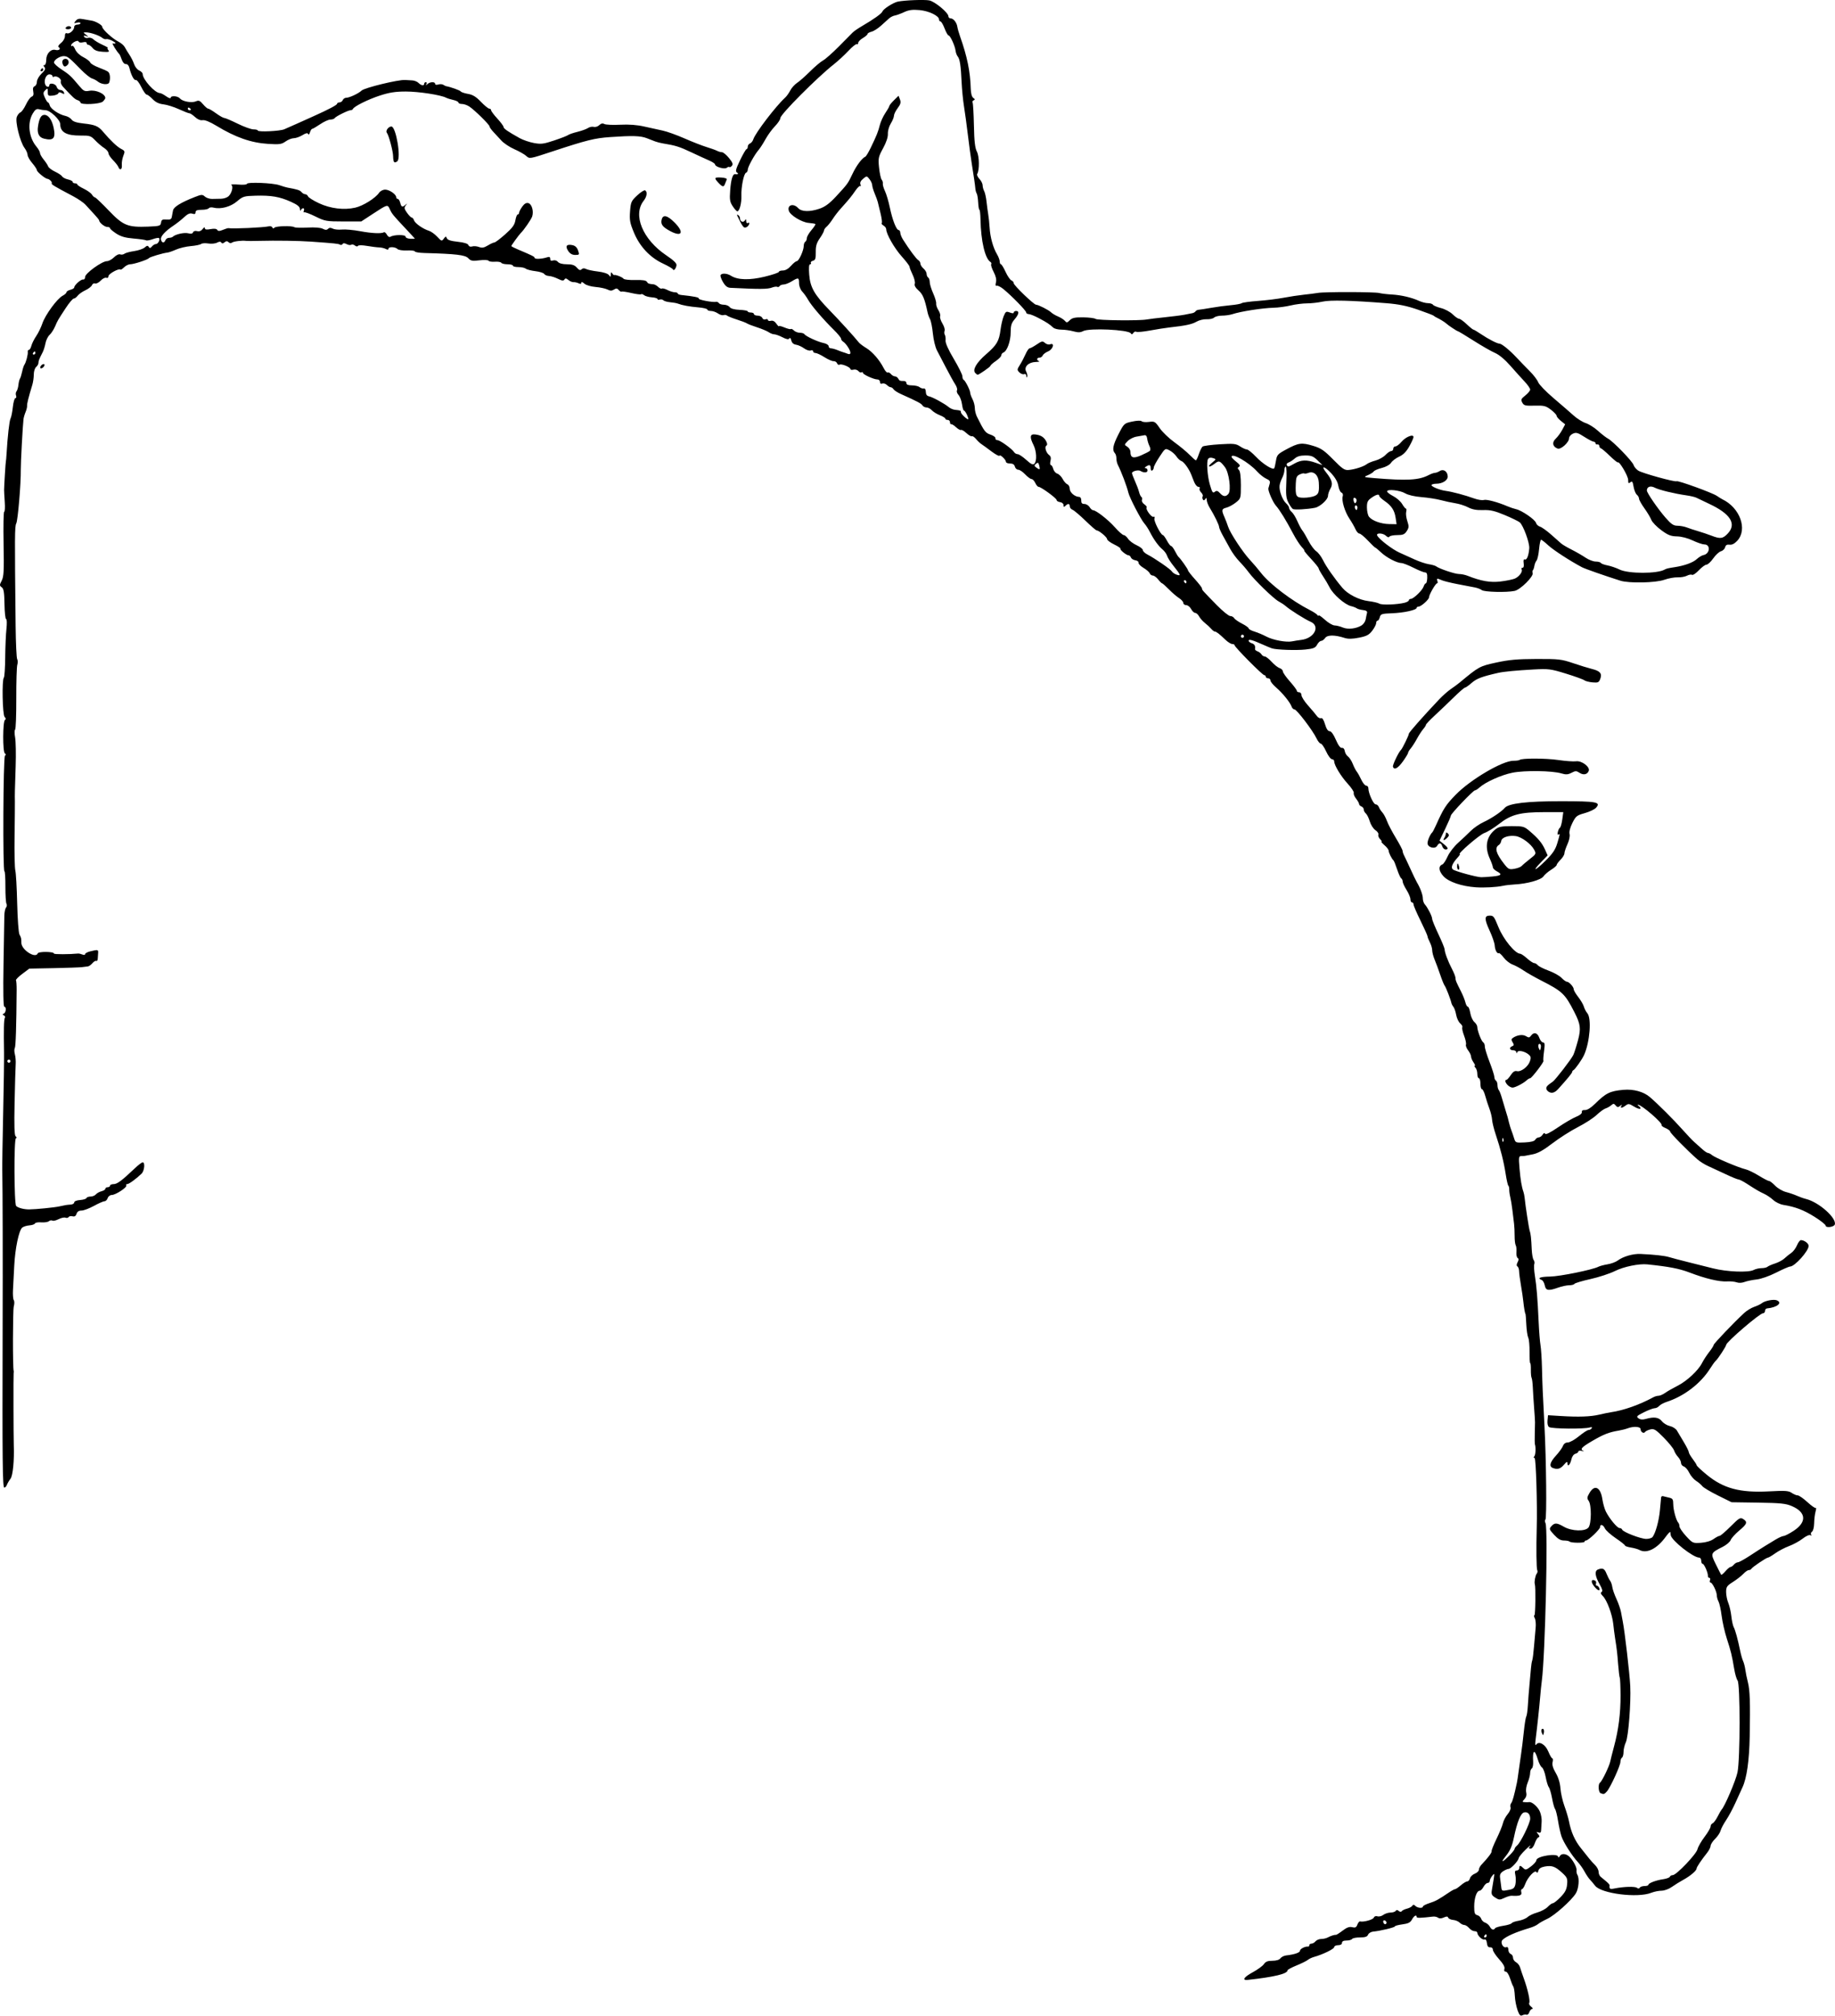<?xml version="1.0" encoding="UTF-8" standalone="no"?>
<!-- Created with Inkscape (http://www.inkscape.org/) -->

<svg
   xmlns:dc="http://purl.org/dc/elements/1.1/"
   xmlns:cc="http://creativecommons.org/ns#"
   xmlns:rdf="http://www.w3.org/1999/02/22-rdf-syntax-ns#"
   xmlns:svg="http://www.w3.org/2000/svg"
   xmlns="http://www.w3.org/2000/svg"
   xmlns:sodipodi="http://sodipodi.sourceforge.net/DTD/sodipodi-0.dtd"
   xmlns:inkscape="http://www.inkscape.org/namespaces/inkscape"
   id="svg3475"
   version="1.1"
   inkscape:version="0.91 r13725"
   width="1105.955"
   height="1214.127"
   viewBox="0 0 1105.955 1214.127"
   sodipodi:docname="Sensory_Homunculus.svg">
  <defs
     id="defs3479" />
  <sodipodi:namedview
     pagecolor="#ffffff"
     bordercolor="#666666"
     borderopacity="1"
     objecttolerance="10"
     gridtolerance="10"
     guidetolerance="10"
     inkscape:pageopacity="0"
     inkscape:pageshadow="2"
     inkscape:window-width="1231"
     inkscape:window-height="1000"
     id="namedview3477"
     showgrid="false"
     fit-margin-top="0"
     fit-margin-left="0"
     fit-margin-right="0"
     fit-margin-bottom="0"
     inkscape:zoom="0.45092425"
     inkscape:cx="557.74333"
     inkscape:cy="548.10257"
     inkscape:window-x="49"
     inkscape:window-y="24"
     inkscape:window-maximized="1"
     inkscape:current-layer="svg3475" />
  <path
     style="fill:#000000"
     d="m 914.622,1210.766 c -0.783,-2.157 -1.521,-6.017 -1.639,-8.578 -0.118,-2.561 -0.537,-5.092 -0.93,-5.625 -0.393,-0.533 -1.28,-2.762 -1.971,-4.953 -0.695,-2.205 -1.846,-3.984 -2.576,-3.984 -0.841,0 -1.126,-0.608 -0.787,-1.678 0.356,-1.121 -0.711,-3.051 -3.218,-5.822 -2.063,-2.279 -3.751,-4.853 -3.751,-5.718 0,-0.924 -0.678,-1.52 -1.641,-1.444 -1.144,0.091 -1.732,-0.672 -1.944,-2.522 -0.194,-1.691 -0.738,-2.485 -1.503,-2.192 -1.235,0.474 -4.287,-2.426 -4.287,-4.074 0,-0.51 -0.75,-0.927 -1.667,-0.927 -0.917,0 -2.389,-0.844 -3.272,-1.875 -0.883,-1.031 -2.212,-1.875 -2.954,-1.875 -0.742,0 -1.984,-0.635 -2.76,-1.412 -0.776,-0.776 -2.544,-1.505 -3.928,-1.62 -1.384,-0.115 -2.713,-0.72 -2.953,-1.345 -0.327,-0.852 -0.997,-0.881 -2.673,-0.117 -1.439,0.656 -2.665,0.7 -3.437,0.124 -0.66,-0.492 -2.043,-0.795 -3.075,-0.673 -7.46,0.884 -9.844,0.94 -9.844,0.231 0,-1.619 -1.586,-0.761 -2.806,1.519 -0.972,1.816 -2.251,2.465 -5.783,2.933 -2.495,0.331 -4.536,0.882 -4.536,1.225 0,0.631 -8.811,2.736 -13.125,3.136 -1.289,0.12 -2.647,0.956 -3.017,1.858 -0.499,1.218 -1.754,1.641 -4.867,1.641 -2.307,0 -4.454,0.422 -4.773,0.938 -0.319,0.516 -1.82,0.938 -3.337,0.938 -1.826,0 -2.757,0.475 -2.757,1.406 0,0.875 -0.885,1.406 -2.344,1.406 -1.289,0 -2.351,0.527 -2.36,1.172 -0.015,1.101 -6.96,4.47 -12.171,5.905 -1.289,0.355 -2.977,1.165 -3.75,1.801 -0.773,0.635 -3.832,2.14 -6.797,3.343 -2.965,1.203 -5.391,2.512 -5.391,2.908 0,2.094 -8,4.022 -23.906,5.76 -3.764,0.411 -2.435,-1.685 2.895,-4.565 3.004,-1.623 6.058,-3.851 6.788,-4.95 0.988,-1.488 2.289,-1.999 5.094,-1.999 2.335,0 4.174,-0.557 4.839,-1.466 0.59,-0.807 2.113,-1.587 3.385,-1.734 5.158,-0.598 8.406,-1.702 8.406,-2.858 0,-1.111 3.207,-2.727 4.922,-2.48 0.387,0.055 0.703,-0.321 0.703,-0.836 0,-0.516 0.581,-0.938 1.291,-0.938 0.71,0 1.817,-0.633 2.459,-1.406 0.642,-0.773 2.176,-1.406 3.409,-1.406 1.233,0 2.974,-0.391 3.87,-0.869 1.905,-1.017 4.212,-1.753 4.982,-1.59 0.298,0.063 2.115,-1.085 4.038,-2.551 2.556,-1.95 4.117,-2.51 5.808,-2.086 1.835,0.461 2.475,0.14 3.101,-1.552 0.434,-1.173 1.162,-2.039 1.619,-1.925 2.089,0.523 7.799,-1.036 8.268,-2.258 0.313,-0.815 1.202,-1.145 2.216,-0.823 0.932,0.296 2.516,-0.083 3.52,-0.843 1.004,-0.759 2.961,-1.394 4.349,-1.411 1.388,-0.016 2.796,-0.472 3.13,-1.013 0.42,-0.68 0.99,-0.666 1.847,0.046 0.745,0.618 1.456,0.678 1.783,0.149 0.299,-0.483 1.703,-1.17 3.121,-1.526 1.418,-0.356 2.881,-1.137 3.251,-1.737 0.506,-0.819 0.963,-0.8 1.838,0.074 1.313,1.313 4.539,1.581 4.539,0.377 0,-0.433 1.793,-1.364 3.984,-2.068 3.769,-1.212 5.3,-2.049 11.915,-6.519 1.526,-1.031 3.108,-1.875 3.516,-1.876 0.408,-7e-4 1.967,-1.055 3.465,-2.344 1.498,-1.288 3.242,-2.343 3.875,-2.343 0.633,0 1.37,-0.839 1.638,-1.864 0.268,-1.025 1.583,-2.28 2.922,-2.789 1.339,-0.509 2.434,-1.569 2.434,-2.355 0,-0.786 0.738,-2.201 1.641,-3.144 3.864,-4.038 6.282,-7.249 6.038,-8.021 -0.144,-0.456 1.198,-3.831 2.983,-7.5 1.785,-3.669 3.518,-7.909 3.853,-9.421 0.335,-1.512 1.618,-3.949 2.852,-5.416 1.234,-1.466 2.003,-3.293 1.709,-4.059 -0.294,-0.766 -0.114,-1.915 0.4,-2.553 0.804,-0.999 1.795,-4.546 3.466,-12.41 0.219,-1.031 0.638,-3.773 0.93,-6.094 0.293,-2.32 0.952,-6.961 1.465,-10.312 0.513,-3.352 1.305,-9.752 1.76,-14.223 0.455,-4.471 1.12,-8.604 1.479,-9.184 0.359,-0.581 0.796,-3.673 0.971,-6.871 0.175,-3.199 0.612,-8.769 0.97,-12.378 0.359,-3.609 0.758,-8.039 0.888,-9.844 0.13,-1.805 0.472,-3.914 0.762,-4.688 0.289,-0.773 0.773,-4.57 1.075,-8.437 0.302,-3.867 0.741,-8.87 0.976,-11.118 0.235,-2.248 2e-4,-4.885 -0.521,-5.859 -0.522,-0.975 -0.614,-1.772 -0.205,-1.772 0.608,0 0.817,-17.175 0.228,-18.75 -0.438,-1.173 0.305,-5.267 1.142,-6.287 0.51,-0.622 0.651,-1.578 0.313,-2.125 -0.5,-0.809 -0.655,-13.583 -0.307,-25.338 0.408,-13.802 -0.454,-42.188 -1.281,-42.188 -0.656,0 -0.691,-0.403 -0.099,-1.172 0.745,-0.968 0.899,-5.467 0.249,-7.266 -0.093,-0.258 -0.113,-3 -0.044,-6.094 0.069,-3.094 0.134,-6.258 0.144,-7.031 0.01,-0.773 -0.234,-4.667 -0.543,-8.652 -0.309,-3.985 -0.656,-9.47 -0.773,-12.187 -0.116,-2.718 -0.447,-5.363 -0.735,-5.879 -0.288,-0.516 -0.49,-2.73 -0.45,-4.921 0.04,-2.191 -0.138,-3.984 -0.396,-3.985 -0.258,-6.6e-4 -0.437,-3.059 -0.398,-6.797 0.039,-3.738 -0.317,-7.581 -0.791,-8.54 -0.474,-0.959 -0.999,-4.545 -1.166,-7.969 -0.167,-3.424 -0.371,-6.225 -0.452,-6.225 -0.291,0 -0.968,-3.81 -1.334,-7.5 -0.204,-2.062 -0.853,-6.492 -1.44,-9.844 -0.588,-3.352 -1.087,-7.147 -1.109,-8.435 -0.022,-1.287 -0.468,-2.605 -0.99,-2.928 -0.633,-0.391 -0.604,-1.233 0.087,-2.524 0.734,-1.371 0.743,-2.119 0.033,-2.558 -0.552,-0.341 -0.889,-1.955 -0.748,-3.586 0.141,-1.631 -0.051,-3.461 -0.424,-4.066 -0.374,-0.605 -0.67,-3.13 -0.659,-5.612 0.011,-2.481 -0.141,-5.777 -0.339,-7.324 -0.198,-1.547 -0.645,-5.219 -0.993,-8.161 -0.348,-2.942 -0.931,-6.528 -1.296,-7.969 -0.365,-1.441 -0.643,-3.464 -0.617,-4.495 0.025,-1.031 -0.219,-2.086 -0.542,-2.344 -0.323,-0.258 -1.046,-3.422 -1.606,-7.031 -1.158,-7.467 -3.087,-15.12 -5.996,-23.785 -1.103,-3.285 -2.09,-7.293 -2.194,-8.906 -0.104,-1.614 -0.835,-4.621 -1.623,-6.684 -0.789,-2.062 -1.921,-5.543 -2.518,-7.734 -0.596,-2.191 -1.489,-3.984 -1.984,-3.984 -0.495,0 -0.9,-1.477 -0.9,-3.281 0,-1.805 -0.422,-3.281 -0.938,-3.281 -0.516,0 -0.938,-1.181 -0.938,-2.625 0,-1.444 -0.506,-3.131 -1.125,-3.75 -0.619,-0.619 -0.806,-1.125 -0.416,-1.125 0.39,0 0.052,-0.938 -0.75,-2.084 -0.803,-1.146 -1.469,-2.728 -1.48,-3.516 -0.011,-0.788 -0.811,-2.461 -1.778,-3.718 -0.966,-1.257 -1.55,-2.826 -1.296,-3.486 0.253,-0.66 -0.257,-3.079 -1.135,-5.376 -0.877,-2.297 -1.361,-4.555 -1.074,-5.019 0.286,-0.463 -0.278,-1.526 -1.254,-2.362 -0.976,-0.836 -2.064,-3.126 -2.418,-5.089 -0.354,-1.963 -1.098,-4.14 -1.652,-4.836 -0.555,-0.697 -1.111,-1.751 -1.236,-2.344 -0.472,-2.229 -3.313,-9.537 -4.061,-10.445 -0.428,-0.52 -1.634,-3.476 -2.679,-6.57 -1.045,-3.094 -2.56,-7.193 -3.366,-9.111 -0.806,-1.917 -1.469,-4.448 -1.472,-5.625 0,-1.177 -0.636,-3.348 -1.406,-4.825 -0.77,-1.477 -1.4,-3.078 -1.4,-3.559 0,-0.481 -1.898,-4.723 -4.219,-9.427 -2.32,-4.704 -4.219,-9.115 -4.219,-9.8 0,-0.686 -0.422,-1.247 -0.938,-1.247 -0.516,0 -0.938,-0.852 -0.938,-1.894 0,-1.042 -1.055,-3.564 -2.344,-5.606 -1.289,-2.042 -2.344,-4.329 -2.344,-5.082 0,-0.753 -0.39,-1.61 -0.866,-1.905 -0.476,-0.294 -1.593,-2.745 -2.482,-5.446 -0.888,-2.701 -1.87,-5.122 -2.18,-5.38 -1.012,-0.84 -2.909,-4.633 -2.909,-5.817 0,-0.635 -1.12,-2.117 -2.49,-3.294 -1.369,-1.177 -2.183,-2.139 -1.808,-2.139 0.375,0 -0.006,-0.687 -0.846,-1.527 -0.84,-0.84 -1.317,-2.074 -1.061,-2.742 0.256,-0.668 -0.546,-1.878 -1.782,-2.688 -1.237,-0.81 -2.756,-3.167 -3.376,-5.238 -0.62,-2.071 -1.693,-4.233 -2.383,-4.806 -0.69,-0.573 -1.255,-1.636 -1.255,-2.362 0,-0.726 -0.633,-1.564 -1.406,-1.861 -0.773,-0.297 -1.406,-0.955 -1.406,-1.463 0,-0.508 -0.82,-1.966 -1.823,-3.241 -1.002,-1.274 -1.629,-2.82 -1.393,-3.436 0.236,-0.615 -1.381,-3.09 -3.594,-5.501 -4.146,-4.515 -8.19,-11.185 -8.19,-13.506 0,-0.725 -0.612,-1.318 -1.36,-1.318 -0.748,0 -2.327,-2.109 -3.51,-4.688 -1.183,-2.578 -2.632,-4.688 -3.221,-4.688 -0.589,0 -1.76,-1.453 -2.602,-3.228 -2.218,-4.674 -11.914,-17.397 -13.258,-17.397 -0.629,0 -1.4,-0.738 -1.715,-1.641 -0.897,-2.573 -5.402,-8.155 -9.256,-11.469 -1.934,-1.662 -3.516,-3.612 -3.516,-4.332 0,-0.72 -0.633,-1.309 -1.406,-1.309 -0.773,0 -1.406,-0.422 -1.406,-0.938 0,-0.516 -0.407,-0.938 -0.905,-0.938 -1.087,0 -17.845,-16.888 -17.845,-17.984 0,-0.422 -0.647,-0.766 -1.438,-0.766 -0.791,0 -2.652,-1.16 -4.136,-2.578 -3.777,-3.61 -5.475,-4.922 -6.366,-4.922 -0.423,0 -1.402,-0.74 -2.177,-1.644 -0.774,-0.904 -2.489,-2.495 -3.809,-3.533 -1.321,-1.039 -2.905,-2.83 -3.521,-3.981 -0.616,-1.15 -1.666,-2.092 -2.334,-2.092 -0.668,0 -1.779,-1.055 -2.469,-2.344 -0.69,-1.289 -2.027,-2.344 -2.971,-2.344 -0.944,0 -1.717,-0.584 -1.717,-1.298 0,-0.714 -1.16,-2.037 -2.578,-2.939 -1.418,-0.902 -4.176,-3.271 -6.129,-5.264 -1.953,-1.993 -3.79,-3.624 -4.084,-3.624 -0.293,0 -1.363,-1.055 -2.377,-2.344 -1.014,-1.289 -2.459,-2.344 -3.211,-2.344 -0.752,0 -1.603,-0.613 -1.891,-1.363 -0.288,-0.75 -1.966,-2.214 -3.729,-3.255 -1.763,-1.04 -3.097,-2.421 -2.963,-3.068 0.134,-0.647 -0.732,-1.324 -1.924,-1.505 -1.192,-0.181 -2.397,-0.929 -2.678,-1.663 -0.281,-0.733 -0.927,-1.334 -1.435,-1.334 -1.306,0 -5.475,-3.4 -4.889,-3.987 0.267,-0.267 -1.435,-1.416 -3.782,-2.552 -2.347,-1.136 -4.268,-2.582 -4.268,-3.212 0,-1.153 -4.908,-5.249 -6.291,-5.249 -0.408,0 -3.483,-2.664 -6.835,-5.919 -3.351,-3.255 -6.832,-6.195 -7.734,-6.533 -0.902,-0.338 -1.641,-1.26 -1.641,-2.05 0,-1.722 -1.085,-1.85 -2.625,-0.311 -0.875,0.875 -1.125,0.785 -1.125,-0.404 0,-0.871 -0.907,-1.657 -2.109,-1.828 -1.16,-0.165 -2.085,-0.721 -2.054,-1.237 0.061,-1.03 -9.428,-7.969 -10.898,-7.969 -0.504,0 -1.397,-1.055 -1.984,-2.344 -0.587,-1.289 -1.597,-2.344 -2.244,-2.344 -0.647,0 -2.371,-1.266 -3.831,-2.812 -1.46,-1.547 -3.345,-2.812 -4.189,-2.812 -0.844,0 -1.755,-0.844 -2.025,-1.875 -0.331,-1.267 -1.279,-1.875 -2.922,-1.875 -1.337,0 -2.432,-0.422 -2.432,-0.938 0,-1.334 -3.573,-4.74 -3.926,-3.742 -0.161,0.455 -2.359,-0.731 -4.883,-2.637 -2.525,-1.906 -5.25,-3.887 -6.056,-4.402 -0.806,-0.516 -2.255,-1.891 -3.219,-3.056 -0.964,-1.165 -2.088,-1.911 -2.498,-1.658 -0.409,0.253 -1.881,-0.594 -3.271,-1.881 -1.39,-1.288 -2.855,-2.138 -3.257,-1.89 -0.402,0.248 -1.736,-0.483 -2.964,-1.625 -1.228,-1.142 -2.558,-1.971 -2.954,-1.843 -0.397,0.129 -0.721,-0.398 -0.721,-1.172 0,-0.773 -0.633,-1.406 -1.406,-1.406 -0.773,0 -1.406,-0.343 -1.406,-0.763 0,-0.419 -1.486,-1.345 -3.301,-2.058 -1.816,-0.712 -3.991,-2.057 -4.833,-2.987 -0.842,-0.931 -2.289,-1.692 -3.214,-1.692 -0.926,0 -2.02,-0.557 -2.433,-1.239 -0.693,-1.146 -2.996,-2.36 -12.937,-6.821 -2.062,-0.926 -4.087,-2.233 -4.5,-2.905 -0.412,-0.672 -1.181,-1.222 -1.708,-1.222 -0.527,0 -1.573,-0.615 -2.324,-1.366 -0.752,-0.752 -1.987,-1.128 -2.746,-0.837 -0.861,0.33 -1.379,-0.036 -1.379,-0.977 0,-0.829 -0.702,-1.507 -1.56,-1.507 -2.17,0 -8.753,-2.997 -8.753,-3.986 0,-0.447 -0.374,-0.581 -0.831,-0.299 -0.457,0.283 -1.316,-0.071 -1.909,-0.785 -0.593,-0.715 -1.906,-1.083 -2.919,-0.818 -1.012,0.265 -1.841,0.113 -1.841,-0.337 0,-1.179 -5.401,-3.4 -6.547,-2.691 -0.531,0.328 -1.208,-0.034 -1.504,-0.805 -0.296,-0.771 -1.242,-1.353 -2.103,-1.293 -0.861,0.06 -3.349,-1.024 -5.531,-2.408 -2.181,-1.384 -4.607,-2.516 -5.391,-2.516 -0.784,0 -1.425,-0.467 -1.425,-1.038 0,-0.571 -0.656,-0.786 -1.457,-0.479 -0.802,0.308 -2.595,-0.273 -3.984,-1.289 -1.39,-1.017 -3.572,-2.002 -4.85,-2.19 -1.528,-0.225 -2.504,-1.109 -2.853,-2.585 -0.322,-1.364 -0.788,-1.827 -1.187,-1.18 -0.468,0.757 -1.664,0.551 -4.143,-0.713 -1.917,-0.977 -4.146,-1.777 -4.953,-1.777 -0.807,0 -2.3,-0.572 -3.317,-1.271 -1.017,-0.699 -4.17,-2.021 -7.005,-2.937 -2.836,-0.916 -5.578,-1.976 -6.094,-2.355 -0.516,-0.379 -3.258,-1.43 -6.094,-2.335 -2.836,-0.905 -5.524,-1.983 -5.974,-2.395 -0.45,-0.412 -1.379,-0.533 -2.066,-0.27 -0.687,0.264 -2.206,-0.191 -3.376,-1.011 -1.17,-0.819 -3.088,-1.49 -4.262,-1.49 -1.174,0 -2.135,-0.384 -2.135,-0.854 0,-0.47 -2.426,-1.057 -5.391,-1.306 -5.361,-0.449 -9.737,-1.252 -12.422,-2.281 -0.773,-0.296 -2.842,-0.664 -4.597,-0.817 -1.755,-0.153 -3.599,-0.688 -4.099,-1.187 -0.5,-0.5 -1.49,-0.685 -2.2,-0.413 -0.711,0.273 -1.293,0.134 -1.294,-0.308 -9.4e-4,-0.442 -1.546,-0.914 -3.433,-1.049 -1.887,-0.135 -4.006,-0.723 -4.708,-1.305 -0.702,-0.583 -1.504,-0.833 -1.781,-0.555 -0.277,0.277 -2.893,-0.051 -5.812,-0.73 -2.919,-0.679 -5.588,-1.061 -5.929,-0.85 -0.342,0.211 -1.127,-0.225 -1.745,-0.97 -0.883,-1.064 -1.496,-1.121 -2.861,-0.269 -1.319,0.824 -2.259,0.818 -3.904,-0.023 -1.192,-0.609 -4.423,-1.299 -7.179,-1.532 -2.91,-0.247 -5.761,-1.102 -6.797,-2.04 -1.1,-0.996 -1.785,-1.187 -1.785,-0.499 0,0.742 -0.55,0.848 -1.641,0.318 -0.902,-0.439 -2.273,-0.744 -3.047,-0.677 -0.773,0.067 -2.17,-0.521 -3.104,-1.307 -1.301,-1.095 -1.864,-1.16 -2.407,-0.28 -0.544,0.88 -1.453,0.777 -3.899,-0.443 -1.754,-0.875 -4.176,-1.635 -5.382,-1.687 -1.206,-0.053 -2.508,-0.607 -2.894,-1.232 -0.386,-0.625 -2.784,-1.381 -5.328,-1.68 -2.544,-0.299 -5.145,-0.975 -5.78,-1.502 -0.635,-0.527 -2.642,-0.958 -4.461,-0.958 -1.819,0 -3.307,-0.38 -3.307,-0.844 0,-0.464 -1.452,-0.844 -3.226,-0.844 -1.774,0 -3.475,-0.403 -3.779,-0.896 -0.304,-0.493 -2.038,-0.779 -3.853,-0.636 -1.815,0.143 -3.54,-0.129 -3.834,-0.605 -0.297,-0.481 -2.731,-0.59 -5.488,-0.245 -4.254,0.532 -5.205,0.349 -6.735,-1.292 -1.803,-1.935 -7.45,-2.603 -26.288,-3.109 -3.223,-0.087 -5.859,-0.515 -5.859,-0.952 0,-0.437 -2.118,-0.698 -4.707,-0.58 -2.652,0.121 -5.189,-0.268 -5.812,-0.891 -1.363,-1.363 -5.418,-1.465 -5.418,-0.135 0,0.628 -0.578,0.666 -1.641,0.106 -0.902,-0.475 -2.695,-0.89 -3.984,-0.921 -1.289,-0.031 -4.571,-0.44 -7.294,-0.908 -2.949,-0.507 -5.162,-0.509 -5.474,-0.004 -0.296,0.478 -1.082,0.384 -1.806,-0.216 -0.705,-0.585 -1.713,-0.797 -2.241,-0.471 -0.528,0.326 -1.786,0.15 -2.797,-0.391 -1.243,-0.665 -2.029,-0.674 -2.428,-0.028 -0.325,0.525 -1.034,0.681 -1.577,0.346 -0.932,-0.576 -2.792,-0.769 -17.634,-1.829 -7.16,-0.512 -21.018,-0.714 -30.938,-0.452 -3.867,0.102 -7.453,0.112 -7.969,0.022 -2.2,-0.384 -7.58,0.267 -8.507,1.029 -0.599,0.492 -1.438,0.397 -2.07,-0.235 -0.792,-0.792 -1.41,-0.775 -2.425,0.068 -0.929,0.771 -1.556,0.817 -1.972,0.145 -0.423,-0.684 -1.205,-0.667 -2.556,0.056 -1.071,0.573 -3.444,0.799 -5.274,0.502 -1.83,-0.297 -3.784,-0.162 -4.341,0.301 -0.557,0.462 -3.326,1.033 -6.153,1.268 -2.827,0.235 -6.827,1.178 -8.89,2.095 -2.062,0.918 -4.412,1.734 -5.222,1.814 -2.657,0.263 -10.705,2.674 -11.184,3.351 -0.665,0.94 -9.079,3.695 -11.283,3.695 -1.013,0 -2.651,0.809 -3.639,1.797 -0.988,0.988 -1.978,1.616 -2.2,1.394 -0.901,-0.901 -7.253,2.562 -7.253,3.953 0,0.892 -0.526,1.292 -1.306,0.993 -0.719,-0.276 -2.24,0.492 -3.381,1.706 -1.141,1.215 -2.659,1.984 -3.373,1.71 -0.714,-0.274 -1.559,0.18 -1.877,1.01 -0.318,0.829 -2.115,2.225 -3.992,3.101 -1.877,0.876 -3.965,2.351 -4.639,3.277 -0.674,0.926 -1.728,1.697 -2.344,1.714 -0.615,0.017 -2.806,2.61 -4.869,5.763 -4.893,7.479 -4.769,7.265 -6.441,11.131 -0.792,1.832 -2.262,4.074 -3.266,4.983 -1.004,0.909 -2.107,3.153 -2.452,4.988 -0.344,1.834 -1.085,4.233 -1.645,5.329 -2.226,4.353 -2.602,5.3 -2.602,6.554 0,0.717 -0.633,1.829 -1.406,2.471 -0.773,0.642 -1.406,2.668 -1.406,4.501 0,1.834 -0.395,4.63 -0.877,6.213 -2.328,7.643 -3.275,11.43 -3.159,12.636 0.07,0.726 -0.336,2.413 -0.901,3.75 -0.566,1.337 -1.133,3.274 -1.262,4.305 -0.48,3.859 -1.69,26.41 -1.635,30.469 0.113,8.308 -1.761,30.504 -2.729,32.328 -0.946,1.783 -0.98,7.17 -0.386,61.89 0.112,10.312 0.539,19.281 0.949,19.93 0.41,0.649 0.441,2.126 0.068,3.281 -0.373,1.156 -0.651,10.327 -0.618,20.382 0.033,10.054 -0.286,18.495 -0.71,18.757 -0.424,0.262 -0.423,2.372 9.4e-4,4.688 0.424,2.317 0.573,10.118 0.331,17.337 -0.525,15.638 -0.552,16.853 -0.467,21.094 0.036,1.805 -0.052,11.297 -0.196,21.094 -0.144,9.797 0.062,19.078 0.459,20.625 0.397,1.547 0.9,10.437 1.118,19.756 0.218,9.319 0.831,17.757 1.363,18.75 1.065,1.99 1.151,2.369 1.151,5.055 0,4.21 8.589,9.738 9.883,6.36 0.474,-1.237 9.805,-1.116 9.805,0.126 0,0.51 9.213,0.494 14.531,-0.024 0.516,-0.05 1.676,0.215 2.578,0.589 0.911,0.378 1.641,0.271 1.641,-0.24 0,-0.506 1.371,-1.254 3.047,-1.661 4.547,-1.105 4.932,-1.046 4.805,0.741 -0.064,0.902 -0.17,2.509 -0.234,3.571 -0.064,1.062 -0.464,1.716 -0.887,1.454 -0.424,-0.262 -1.474,0.346 -2.335,1.351 -0.86,1.005 -2.096,1.881 -2.745,1.947 -0.65,0.066 -2.236,0.262 -3.525,0.437 -1.289,0.174 -8.967,0.448 -17.061,0.607 l -14.717,0.29 -4.231,3.17 c -2.327,1.744 -4.035,3.487 -3.796,3.875 0.239,0.388 0.42,2.958 0.402,5.712 -0.147,21.773 -0.543,34.228 -1.116,35.108 -0.372,0.571 -0.347,2.259 0.054,3.75 0.402,1.491 0.621,4.188 0.488,5.993 -0.133,1.805 -0.432,12.141 -0.663,22.969 -0.304,14.19 -0.12,19.904 0.656,20.462 0.671,0.482 0.724,0.924 0.14,1.172 -1.249,0.529 -1.104,39.513 0.152,40.768 1.14,1.14 4.698,2.078 7.817,2.061 3.944,-0.021 15.304,-1.158 18.281,-1.829 3.579,-0.807 4.228,-0.91 6.797,-1.084 1.16,-0.079 2.11,-0.67 2.111,-1.315 9.3e-4,-0.684 1.465,-1.276 3.516,-1.422 1.933,-0.138 3.654,-0.665 3.826,-1.172 0.172,-0.507 1.28,-0.921 2.463,-0.921 1.183,0 2.642,-0.591 3.242,-1.314 0.6,-0.723 2.128,-1.575 3.396,-1.893 1.268,-0.318 2.305,-0.992 2.305,-1.498 0,-0.506 0.633,-0.92 1.406,-0.92 0.773,0 1.406,-0.422 1.406,-0.938 0,-0.516 0.991,-0.938 2.202,-0.938 2.121,0 4.91,-2.088 12.841,-9.609 2.039,-1.934 4.129,-3.516 4.644,-3.516 1.575,0 1.042,5.197 -0.703,6.862 -3.362,3.207 -7.571,6.263 -8.628,6.263 -0.601,0 -0.863,0.37 -0.583,0.823 0.674,1.091 -6.415,5.739 -8.752,5.739 -1.009,0 -2.099,0.843 -2.427,1.875 -0.327,1.031 -1.173,1.875 -1.88,1.875 -0.707,0 -3.591,1.266 -6.41,2.812 -2.819,1.547 -6.191,2.812 -7.495,2.812 -1.581,0 -2.577,0.653 -2.992,1.961 -0.429,1.352 -1.176,1.816 -2.406,1.494 -0.981,-0.257 -2.038,-0.055 -2.348,0.447 -0.31,0.502 -1.181,0.677 -1.935,0.387 -0.754,-0.289 -2.622,0.121 -4.151,0.912 -1.529,0.791 -3.209,1.173 -3.732,0.85 -0.523,-0.323 -1.47,-0.157 -2.104,0.369 -0.634,0.526 -2.71,0.834 -4.613,0.683 -1.903,-0.151 -3.599,0.143 -3.769,0.653 -0.17,0.51 -1.665,1.034 -3.323,1.165 -1.657,0.13 -3.615,0.736 -4.35,1.346 -2.021,1.677 -4.286,12.507 -4.814,23.014 -0.259,5.156 -0.6,11.695 -0.758,14.531 -0.158,2.836 0.061,5.611 0.486,6.167 0.425,0.556 0.423,2.243 -0.005,3.75 -0.62,2.184 -0.673,37.032 -0.059,38.833 0.088,0.258 0.074,0.891 -0.032,1.406 -0.17,0.833 -0.094,38.4 0.087,43.125 0.358,9.324 -0.526,18.553 -1.956,20.421 -0.876,1.143 -1.861,2.817 -2.191,3.72 -0.329,0.902 -1.034,1.641 -1.566,1.641 -1.044,0 -1.213,-16.119 -1,-95.625 0.117,-43.926 0.034,-82.108 -0.209,-95.625 -0.06,-3.352 0.183,-18.961 0.54,-34.688 0.357,-15.727 0.59,-31.969 0.517,-36.094 -0.243,-13.775 -0.098,-19.978 0.49,-20.928 0.32,-0.518 0.053,-1.19 -0.595,-1.491 -0.94,-0.438 -0.942,-0.659 -0.006,-1.096 1.374,-0.641 1.595,-4.141 0.261,-4.141 -0.578,0 -0.749,-9.329 -0.467,-25.547 0.244,-14.051 0.469,-27.222 0.499,-29.269 0.03,-2.047 0.487,-4.243 1.016,-4.881 0.529,-0.637 0.651,-1.662 0.271,-2.276 -0.38,-0.615 -0.673,-5.274 -0.652,-10.354 0.021,-5.08 -0.239,-9.236 -0.58,-9.236 -1.072,0 -0.753,-68.829 0.323,-69.609 0.658,-0.477 0.633,-0.929 -0.077,-1.406 -1.347,-0.905 -1.291,-19.19 0.062,-20.117 0.647,-0.444 0.582,-1.051 -0.195,-1.828 -1.29,-1.29 -1.702,-22.439 -0.461,-23.68 0.387,-0.387 0.75,-5.836 0.808,-12.109 0.057,-6.273 0.395,-14.043 0.751,-17.266 0.365,-3.308 0.28,-5.859 -0.194,-5.859 -0.462,0 -0.905,-4.067 -0.985,-9.037 -0.114,-7.126 -0.465,-9.272 -1.661,-10.146 -1.392,-1.018 -1.393,-1.347 -0.02,-4.003 1.266,-2.449 1.44,-5.861 1.132,-22.198 -0.2,-10.617 -0.031,-19.304 0.376,-19.304 0.407,0 0.557,-2.637 0.332,-5.859 -0.224,-3.223 -0.403,-6.492 -0.398,-7.266 0.016,-2.499 0.941,-17.344 1.081,-17.344 0.074,0 0.248,-1.898 0.386,-4.219 0.64,-10.775 1.697,-20.142 2.425,-21.489 0.439,-0.814 1.061,-3.905 1.381,-6.87 0.32,-2.965 1.019,-5.391 1.552,-5.391 0.534,0 0.707,-0.686 0.385,-1.525 -0.322,-0.839 -0.197,-1.999 0.277,-2.578 0.474,-0.579 0.993,-2.319 1.153,-3.866 0.159,-1.547 0.574,-3.234 0.92,-3.75 0.347,-0.516 0.939,-2.414 1.316,-4.219 0.377,-1.805 1,-3.703 1.385,-4.219 0.946,-1.267 2.248,-6.283 2.008,-7.734 -0.107,-0.645 0.201,-1.172 0.683,-1.172 0.482,0 1.155,-1.109 1.495,-2.464 0.34,-1.355 1.649,-3.981 2.908,-5.834 1.259,-1.853 2.929,-5.279 3.711,-7.614 1.709,-5.105 8.902,-14.95 12.175,-16.665 1.294,-0.678 2.353,-1.633 2.353,-2.123 0,-0.489 1.055,-1.154 2.344,-1.478 1.289,-0.324 2.344,-0.964 2.344,-1.424 0,-1.4 4.131,-5.062 5.385,-4.774 0.647,0.149 1.177,-0.555 1.177,-1.563 0,-2.158 10.167,-9.498 13.157,-9.498 1.061,0 2.968,-1.04 4.239,-2.311 1.321,-1.321 2.914,-2.079 3.719,-1.77 0.775,0.297 1.931,0.125 2.569,-0.384 0.638,-0.508 3.269,-1.226 5.847,-1.594 2.578,-0.369 5.452,-1.354 6.385,-2.19 1.319,-1.181 1.86,-1.257 2.426,-0.341 0.566,0.916 0.997,0.856 1.933,-0.272 0.662,-0.798 1.74,-1.451 2.395,-1.451 1.284,0 2.705,-2.749 1.859,-3.595 -0.283,-0.283 -1.978,0.015 -3.767,0.662 -1.789,0.647 -3.612,0.954 -4.051,0.683 -0.439,-0.271 -3.828,-0.752 -7.53,-1.068 -5.007,-0.427 -7.687,-1.199 -10.457,-3.013 -2.049,-1.341 -3.725,-2.786 -3.725,-3.21 0,-0.424 -0.778,-0.771 -1.73,-0.771 -1.575,0 -4.833,-2.672 -4.833,-3.964 0,-0.295 -1.371,-1.99 -3.047,-3.768 -1.676,-1.778 -3.96,-4.268 -5.077,-5.534 -1.116,-1.266 -4.491,-3.604 -7.5,-5.195 -11.762,-6.221 -13.346,-7.181 -12.941,-7.836 0.438,-0.709 -1.382,-2.561 -2.62,-2.668 -1.35,-0.116 -6.315,-4.2 -6.317,-5.196 -10e-4,-0.548 -1.266,-2.472 -2.81,-4.277 -1.544,-1.805 -2.809,-4.037 -2.81,-4.96 -9.3e-4,-0.923 -0.842,-2.822 -1.869,-4.219 -2.682,-3.651 -5.709,-15.813 -4.637,-18.632 0.468,-1.23 1.459,-2.471 2.202,-2.756 0.744,-0.285 2.237,-2.401 3.318,-4.702 1.081,-2.301 2.629,-4.437 3.44,-4.748 1.044,-0.401 1.323,-1.321 0.955,-3.158 -0.354,-1.772 -0.086,-2.759 0.847,-3.117 0.751,-0.288 1.366,-1.513 1.366,-2.722 0,-1.215 1.25,-3.395 2.795,-4.876 2.14,-2.05 2.553,-2.971 1.76,-3.925 -0.757,-0.912 -0.752,-1.247 0.017,-1.247 0.579,0 1.052,-1.411 1.052,-3.136 0,-3.733 2.786,-6.71 5.593,-5.976 2.078,0.543 3.477,-0.699 1.891,-1.68 -0.588,-0.363 -0.028,-1.361 1.391,-2.477 1.361,-1.071 2.375,-2.827 2.375,-4.115 0,-1.518 0.417,-2.086 1.285,-1.753 1.507,0.578 4.34,-1.967 4.34,-3.9 0,-0.737 0.844,-1.339 1.875,-1.339 1.031,0 1.875,-0.382 1.875,-0.85 0,-0.467 -0.949,-0.605 -2.109,-0.306 -1.914,0.493 -1.985,0.391 -0.763,-1.097 1.044,-1.273 2.095,-1.494 4.688,-0.987 1.838,0.36 3.974,0.732 4.748,0.827 2.431,0.299 6.562,2.668 6.562,3.763 0,1.468 6.159,7.12 9.69,8.892 1.617,0.812 3.373,2.32 3.902,3.351 0.529,1.031 1.801,3.117 2.826,4.635 1.025,1.518 2.286,4.049 2.801,5.625 0.516,1.576 1.887,3.281 3.047,3.79 1.16,0.509 2.109,1.467 2.109,2.129 0,3.285 7.401,11.476 10.369,11.476 0.583,0 2.285,0.872 3.783,1.939 1.498,1.066 2.723,1.488 2.723,0.938 0,-1.498 4.287,-1.207 5.604,0.38 1.522,1.834 7.138,2.826 9.65,1.705 1.649,-0.736 2.405,-0.422 4.241,1.759 1.229,1.46 2.622,2.655 3.096,2.655 0.474,0 2.609,1.266 4.745,2.812 2.135,1.547 4.372,2.812 4.97,2.812 0.598,0 4.226,1.547 8.062,3.437 3.836,1.89 8.135,3.437 9.553,3.438 1.418,3.1e-4 2.578,0.302 2.578,0.671 0,1.012 13.254,0.411 15.938,-0.723 1.289,-0.545 4.875,-2.129 7.969,-3.52 3.094,-1.392 7.523,-3.383 9.844,-4.425 9.146,-4.108 14.062,-6.719 14.062,-7.468 0,-0.431 0.646,-0.784 1.436,-0.784 0.79,0 1.679,-0.633 1.975,-1.406 0.297,-0.773 1.273,-1.406 2.17,-1.406 1.878,0 7.467,-2.629 9.166,-4.312 1.709,-1.692 22.2,-6.672 26.268,-6.384 1.16,0.082 3.134,0.202 4.386,0.267 1.252,0.064 2.91,0.75 3.683,1.523 1.607,1.607 3.415,1.855 3.415,0.469 0,-0.516 0.447,-0.938 0.993,-0.938 0.546,0 0.695,0.527 0.331,1.172 -0.529,0.938 -0.409,0.938 0.601,0 1.543,-1.432 4.638,-1.546 4.638,-0.171 0,0.573 0.799,0.747 1.867,0.408 1.027,-0.326 2.398,-0.255 3.047,0.157 0.649,0.412 1.391,0.785 1.649,0.829 2.69,0.457 8.47,2.525 8.872,3.174 0.282,0.457 2.249,1.124 4.371,1.482 2.867,0.484 4.871,1.709 7.803,4.769 2.17,2.264 4.439,4.117 5.043,4.117 0.604,0 1.098,0.431 1.098,0.958 0,0.527 1.688,2.789 3.75,5.027 2.062,2.238 3.75,4.514 3.75,5.059 0,0.975 2.564,2.748 9.736,6.731 2.003,1.113 5.859,2.433 8.568,2.933 4.305,0.796 5.853,0.6 12.295,-1.555 4.053,-1.356 7.797,-2.814 8.32,-3.24 0.522,-0.426 3.054,-1.294 5.625,-1.928 2.571,-0.634 5.441,-1.673 6.376,-2.309 0.936,-0.636 2.503,-0.947 3.482,-0.691 0.979,0.256 2.458,-0.212 3.286,-1.039 1.032,-1.032 2,-1.244 3.08,-0.673 0.867,0.457 5.161,0.648 9.544,0.423 5.316,-0.272 10.154,0.092 14.531,1.095 3.609,0.827 8.606,1.927 11.103,2.446 2.498,0.518 8.404,2.636 13.125,4.707 4.721,2.07 10.693,4.403 13.272,5.184 2.578,0.781 5.42,1.803 6.315,2.271 0.895,0.468 2.236,0.851 2.979,0.851 0.743,0 2.633,1.556 4.2,3.457 2.179,2.644 2.605,3.752 1.81,4.71 -0.572,0.689 -1.257,1.036 -1.523,0.77 -0.266,-0.266 -0.987,-0.065 -1.603,0.446 -1.277,1.059 -7.022,-0.568 -7.022,-1.99 0,-0.474 -1.582,-1.543 -3.516,-2.377 -1.934,-0.834 -6.891,-3.11 -11.016,-5.058 -6.956,-3.285 -9.368,-4.036 -16.875,-5.254 -1.547,-0.251 -3.656,-0.787 -4.688,-1.19 -1.031,-0.403 -3.352,-1.3 -5.156,-1.993 -3.728,-1.431 -8.62,-1.572 -22.031,-0.634 -9.348,0.653 -14.091,1.833 -34.688,8.624 -14.05,4.633 -13.807,4.592 -15.938,2.659 -1.031,-0.936 -4.195,-2.72 -7.031,-3.965 -2.836,-1.245 -6.346,-3.566 -7.801,-5.156 -1.454,-1.591 -3.669,-3.982 -4.922,-5.314 -1.253,-1.332 -2.28,-2.809 -2.283,-3.281 -0.007,-1.028 -8.873,-9.749 -12.156,-11.957 -1.275,-0.857 -3.279,-1.559 -4.453,-1.559 -1.174,0 -2.135,-0.388 -2.135,-0.863 0,-0.475 -1.357,-1.161 -3.016,-1.525 -1.659,-0.364 -3.663,-0.996 -4.453,-1.403 -3.243,-1.671 -16.55,-3.709 -24.224,-3.709 -6.297,0 -9.938,0.567 -15.675,2.44 -7.165,2.34 -15.569,6.521 -16.226,8.072 -0.172,0.406 -0.777,0.738 -1.345,0.738 -1.452,0 -9.004,3.735 -9.643,4.769 -0.291,0.471 -1.454,0.864 -2.583,0.873 -1.13,0.009 -3.91,1.275 -6.179,2.812 -2.269,1.537 -4.435,2.795 -4.813,2.795 -0.378,0 -0.976,0.949 -1.328,2.109 -0.362,1.19 -0.845,1.621 -1.108,0.988 -0.334,-0.801 -1.318,-0.602 -3.453,0.7 -1.642,1.001 -3.975,1.822 -5.185,1.824 -1.209,0.002 -3.434,0.883 -4.943,1.957 -2.41,1.716 -3.681,1.895 -10.457,1.472 -10.397,-0.649 -19.727,-3.917 -31.358,-10.983 -3.797,-2.307 -6.875,-3.55 -8.196,-3.311 -1.332,0.242 -3.016,-0.452 -4.55,-1.874 -1.339,-1.242 -2.863,-2.258 -3.385,-2.258 -0.523,0 -3.389,-1.117 -6.369,-2.482 -2.98,-1.365 -7.182,-2.682 -9.337,-2.927 -2.718,-0.308 -4.711,-1.272 -6.504,-3.143 -1.422,-1.484 -3.033,-2.705 -3.581,-2.713 -0.548,-0.008 -2.01,-2.08 -3.248,-4.603 -1.239,-2.524 -2.715,-4.411 -3.282,-4.194 -1.057,0.406 -2.809,-2.88 -3.861,-7.244 -0.358,-1.484 -1.198,-2.415 -2.115,-2.344 -0.905,0.07 -1.915,-1.02 -2.493,-2.694 -0.535,-1.547 -1.189,-3.023 -1.453,-3.281 -1.44,-1.404 -4.663,-6.569 -4.034,-6.464 2.322,0.387 2.269,-0.291 -0.12,-1.536 -1.504,-0.784 -3.192,-1.259 -3.75,-1.054 -0.558,0.205 -1.648,-0.146 -2.421,-0.779 -1.778,-1.456 -7.185,-3.292 -9.694,-3.292 -1.885,0 -1.887,0.021 -0.095,1.409 1.764,1.366 1.765,1.389 0.025,0.778 -1.269,-0.446 -1.589,-0.298 -1.093,0.505 0.386,0.624 1.465,0.893 2.399,0.596 0.939,-0.298 2.352,0.116 3.164,0.928 0.807,0.807 3.277,2.288 5.489,3.292 2.212,1.004 3.655,1.835 3.205,1.846 -0.45,0.011 -0.331,0.607 0.264,1.324 0.902,1.087 0.343,1.257 -3.37,1.023 -3.154,-0.199 -4.914,-0.852 -6.039,-2.241 -0.873,-1.078 -2.047,-1.961 -2.609,-1.961 -0.562,0 -1.022,-0.468 -1.022,-1.039 0,-0.631 -0.891,-0.816 -2.266,-0.47 -1.332,0.334 -2.412,0.13 -2.621,-0.495 -0.411,-1.233 -4.488,0.934 -4.488,2.386 0,0.478 0.288,0.58 0.641,0.228 0.352,-0.352 1.166,0.608 1.807,2.134 0.694,1.651 2.666,3.539 4.869,4.663 2.036,1.039 3.934,2.493 4.217,3.231 0.283,0.738 2.55,2.094 5.038,3.014 2.487,0.919 5.05,2.073 5.694,2.563 1.218,0.926 1.548,4.214 0.656,6.539 -0.596,1.554 -4.767,1.116 -6.984,-0.733 -0.773,-0.645 -2.294,-1.443 -3.379,-1.772 -1.085,-0.33 -3.933,-2.594 -6.33,-5.033 -7.318,-7.446 -8.063,-8.062 -10.133,-8.378 -2.356,-0.36 -6.408,2.049 -6.408,3.808 0,0.675 2.004,2.529 4.453,4.12 4.684,3.043 5.829,4.106 10.685,9.918 2.648,3.169 3.353,3.523 6.021,3.023 4.039,-0.758 9.706,1.759 9.765,4.336 0.008,0.35 -0.649,1.299 -1.459,2.109 -1.635,1.635 -13.527,2.162 -13.527,0.599 0,-0.481 -0.782,-1.123 -1.739,-1.426 -1.579,-0.501 -3.01,-1.815 -8.724,-8.006 -1.028,-1.114 -1.642,-2.619 -1.363,-3.345 0.565,-1.473 -2.689,-3.633 -4.131,-2.742 -0.505,0.312 -0.918,0.121 -0.918,-0.425 0,-0.546 -0.836,-0.993 -1.857,-0.993 -1.994,0 -3.457,3.576 -2.492,6.092 0.604,1.573 2.474,1.929 2.474,0.471 0,-1.801 3.917,-0.969 4.416,0.938 0.27,1.031 1.24,1.875 2.156,1.875 0.916,0 1.912,0.643 2.213,1.428 0.441,1.149 0.201,1.242 -1.23,0.476 -1.251,-0.67 -1.883,-0.637 -2.132,0.11 -0.195,0.584 -1.705,1.21 -3.357,1.391 -2.72,0.298 -3.003,0.09 -3.003,-2.208 0,-2.341 -0.118,-2.419 -1.522,-1.014 -1.333,1.333 -1.363,1.883 -0.24,4.42 0.705,1.594 1.552,2.897 1.882,2.897 0.33,0 0.814,0.823 1.077,1.828 0.553,2.114 5.583,5.492 9.384,6.301 1.436,0.306 3.142,1.313 3.79,2.239 0.822,1.173 3.012,1.883 7.232,2.343 6.949,0.758 8.842,1.563 11.733,4.986 4.381,5.187 8.478,9.071 10.868,10.302 2.333,1.202 2.414,1.46 1.327,4.219 -0.637,1.616 -1.042,4.098 -0.9,5.516 0.276,2.756 -1.196,3.538 -2.121,1.126 -0.306,-0.799 -1.77,-2.665 -3.252,-4.147 -1.482,-1.482 -2.695,-3.35 -2.695,-4.151 0,-0.801 -1.16,-2.195 -2.578,-3.097 -1.418,-0.902 -3.844,-2.97 -5.391,-4.595 -2.607,-2.739 -3.258,-2.951 -8.906,-2.9 -8.4,0.075 -12.143,-2.017 -12.173,-6.804 -0.017,-2.704 -6.04,-8.426 -8.921,-8.473 -1.031,-0.017 -2.763,-0.269 -3.848,-0.56 -1.525,-0.409 -2.394,0.183 -3.824,2.608 -3.332,5.647 -2.373,14.347 2.183,19.817 1.214,1.458 2.208,3.218 2.208,3.912 0,0.694 0.983,2.455 2.184,3.912 1.201,1.458 2.428,3.322 2.726,4.143 0.298,0.821 2.163,2.253 4.144,3.182 1.981,0.929 3.921,2.228 4.31,2.887 0.39,0.659 1.972,1.475 3.516,1.814 1.544,0.339 2.807,1.005 2.807,1.48 0,0.475 0.633,0.863 1.406,0.863 0.773,0 1.411,0.316 1.417,0.703 0.006,0.387 1.749,1.536 3.874,2.555 2.125,1.018 4.331,2.6 4.902,3.516 0.572,0.915 1.381,1.664 1.798,1.664 0.417,0 4.159,3.555 8.315,7.9 8.732,9.129 11.41,10.223 23.835,9.731 6.869,-0.272 7.444,-0.45 7.72,-2.395 0.246,-1.728 0.822,-2.06 3.245,-1.872 2.316,0.18 3.012,-0.172 3.253,-1.646 0.169,-1.031 0.499,-2.78 0.733,-3.886 0.441,-2.084 4.737,-4.723 12.975,-7.97 4.171,-1.644 4.73,-1.675 6.206,-0.338 0.892,0.808 2.841,1.451 4.331,1.431 1.49,-0.021 3.974,-0.068 5.521,-0.106 1.547,-0.037 3.513,-0.697 4.369,-1.465 2.015,-1.809 3.086,-6.043 1.739,-6.876 -0.568,-0.351 1.306,-0.444 4.164,-0.207 2.858,0.237 5.196,0.062 5.196,-0.388 -0.002,-1.222 15.58,-0.623 19.538,0.751 1.888,0.655 4.065,1.305 4.838,1.444 6.079,1.094 7.573,1.569 8.522,2.713 0.595,0.717 1.618,1.304 2.274,1.304 0.655,0 1.412,0.577 1.683,1.282 0.271,0.705 3.219,2.558 6.552,4.118 6.975,3.264 15.163,4.259 21.978,2.671 4.716,-1.099 11.968,-5.629 14.275,-8.918 0.797,-1.136 2.38,-1.952 3.75,-1.934 2.516,0.033 6.59,2.86 6.59,4.572 0,0.562 0.414,1.022 0.92,1.022 0.506,0 1.184,1.055 1.508,2.344 0.661,2.635 1.297,2.868 3.199,1.172 1.114,-0.994 1.13,-0.927 0.1,0.436 -1.023,1.355 -0.896,2.054 0.812,4.453 1.114,1.565 2.391,2.846 2.837,2.846 0.446,0 1.052,0.738 1.346,1.641 0.598,1.831 5.432,5.223 8.987,6.305 1.277,0.389 3.533,2.006 5.013,3.594 2.555,2.741 2.756,2.799 3.959,1.155 1.113,-1.522 1.336,-1.552 1.836,-0.249 0.396,1.032 2.383,1.678 6.527,2.122 3.9,0.418 6.139,1.111 6.483,2.006 0.324,0.843 1.199,1.154 2.281,0.811 0.966,-0.306 2.808,-0.157 4.094,0.332 1.792,0.681 3.031,0.468 5.303,-0.914 1.63,-0.991 3.409,-1.803 3.952,-1.803 0.543,0 3.485,-2.215 6.536,-4.922 4.35,-3.859 5.676,-5.681 6.14,-8.438 0.326,-1.934 0.961,-3.516 1.41,-3.516 0.45,0 0.818,-0.462 0.818,-1.027 0,-0.565 0.844,-2.213 1.876,-3.662 1.295,-1.818 2.44,-2.487 3.696,-2.159 2.09,0.546 3.336,4.805 2.341,7.999 -0.547,1.757 -5.074,8.328 -6.957,10.099 -0.91,0.856 -5.644,7.368 -5.644,7.764 0,0.214 1.793,1.143 3.984,2.065 8.721,3.669 10.078,4.35 10.078,5.065 0,0.869 4.231,0.71 7.266,-0.273 1.606,-0.521 2.109,-0.318 2.109,0.849 0,1.067 0.529,1.365 1.743,0.98 1.006,-0.319 2.243,0.05 2.927,0.874 0.74,0.892 2.77,1.427 5.413,1.427 3.177,0 4.669,0.508 5.999,2.042 1.318,1.519 2.042,1.771 2.832,0.981 0.696,-0.696 1.622,-0.76 2.693,-0.187 0.898,0.481 4.103,1.162 7.122,1.515 3.277,0.383 5.949,1.241 6.631,2.129 1.014,1.321 1.147,1.278 1.186,-0.387 0.033,-1.391 0.249,-1.552 0.838,-0.623 0.436,0.689 0.957,1.154 1.158,1.034 0.711,-0.425 5.061,1.263 5.661,2.197 0.335,0.522 3.464,0.871 6.954,0.775 4.325,-0.119 6.582,0.21 7.09,1.033 0.719,1.163 1.076,1.301 4.029,1.559 0.737,0.065 1.999,0.777 2.805,1.583 0.806,0.806 1.816,1.25 2.244,0.985 0.428,-0.264 1.956,0.131 3.396,0.878 1.44,0.747 3.414,1.358 4.386,1.358 0.972,0 1.768,0.316 1.768,0.703 0,0.387 0.949,0.803 2.109,0.924 7.611,0.797 10.949,1.471 10.543,2.129 -0.454,0.734 8.274,2.414 10.48,2.017 0.606,-0.109 1.369,0.235 1.696,0.764 0.327,0.529 1.684,0.962 3.014,0.962 1.331,0 2.891,0.645 3.467,1.433 0.668,0.913 2.831,1.508 5.962,1.641 2.703,0.114 4.915,0.524 4.915,0.911 1.9e-4,0.387 0.844,0.703 1.875,0.703 1.031,0 1.875,0.422 1.875,0.938 0,0.516 1.01,0.938 2.243,0.938 1.234,0 2.484,0.626 2.777,1.39 0.304,0.791 1.155,1.152 1.975,0.837 0.793,-0.304 1.442,-0.126 1.442,0.397 0,0.523 0.794,0.742 1.765,0.488 1.137,-0.297 2.305,0.308 3.281,1.703 0.834,1.19 1.516,1.881 1.516,1.535 0,-0.346 1.522,0.007 3.383,0.784 1.86,0.777 3.598,1.198 3.862,0.934 0.263,-0.263 1.092,0.134 1.841,0.883 0.749,0.749 2.361,1.362 3.583,1.362 1.222,0 2.46,0.385 2.751,0.856 0.785,1.271 8.087,4.642 11.557,5.336 1.663,0.333 3.024,1.185 3.024,1.894 0,0.709 0.605,1.289 1.345,1.289 0.74,0 2.533,0.487 3.984,1.082 1.452,0.595 3.061,1.187 3.577,1.316 0.516,0.129 1.676,0.531 2.578,0.894 1.09,0.438 1.641,0.224 1.641,-0.638 0,-1.559 -2.683,-5.638 -4.397,-6.684 -0.676,-0.412 -1.228,-1.214 -1.228,-1.781 0,-0.567 -2.004,-2.998 -4.453,-5.402 -6.32,-6.202 -13.556,-14.664 -15.412,-18.022 -0.871,-1.576 -2.453,-3.791 -3.516,-4.922 -1.116,-1.188 -1.932,-3.318 -1.932,-5.043 0,-3.5 -0.393,-3.597 -4.476,-1.108 -1.688,1.029 -3.878,1.871 -4.867,1.871 -0.988,0 -2.062,0.429 -2.386,0.953 -0.324,0.524 -0.946,0.732 -1.383,0.462 -0.437,-0.27 -1.857,-0.087 -3.156,0.407 -2.707,1.029 -7.31,1.061 -25.125,0.177 -1.789,-0.089 -3.04,-1.063 -4.464,-3.477 -1.088,-1.844 -1.738,-3.743 -1.444,-4.219 0.79,-1.278 3.946,-1.052 6.317,0.452 4.024,2.552 11.155,2.737 20.282,0.526 4.682,-1.134 8.513,-2.435 8.513,-2.89 0,-0.455 1.093,-0.828 2.428,-0.828 1.525,0 3.347,-1.047 4.896,-2.812 1.357,-1.547 2.926,-2.812 3.485,-2.812 1.243,0 4.19,-6.447 4.19,-9.166 0,-1.085 0.422,-2.234 0.938,-2.553 0.516,-0.319 0.938,-1.293 0.94,-2.165 9.4e-4,-0.872 1.249,-3.044 2.773,-4.828 1.524,-1.783 2.593,-3.42 2.376,-3.637 -0.217,-0.217 -2.073,-0.537 -4.123,-0.711 -4.052,-0.344 -10.928,-4.506 -11.84,-7.167 -1.241,-3.621 2.743,-4.868 5.571,-1.743 2.047,2.262 7.066,2.384 13.02,0.316 3.26,-1.133 5.968,-3.153 9.844,-7.345 7.051,-7.627 7.114,-7.714 9.947,-13.702 2.299,-4.86 5.687,-9.382 7.652,-10.213 0.48,-0.203 1.986,-2.689 3.346,-5.525 3.622,-7.552 4.376,-9.438 5.436,-13.594 0.526,-2.062 2.02,-5.31 3.32,-7.216 1.3,-1.906 2.376,-3.805 2.39,-4.219 0.014,-0.414 1.271,-1.974 2.792,-3.467 l 2.766,-2.714 0.856,2.245 c 0.674,1.77 0.381,2.877 -1.386,5.23 -1.233,1.641 -2.242,3.701 -2.242,4.577 0,0.876 -0.859,2.982 -1.909,4.681 -1.069,1.73 -1.84,4.459 -1.752,6.204 0.099,1.977 -0.956,5.154 -2.889,8.695 -2.844,5.21 -3.004,5.983 -2.42,11.678 0.344,3.354 1.052,6.613 1.573,7.242 0.522,0.629 0.835,1.702 0.697,2.384 -0.138,0.683 0.447,2.718 1.3,4.523 0.853,1.805 2.163,6.234 2.912,9.844 1.545,7.453 3.945,13.594 5.313,13.594 0.509,0 0.956,0.738 0.993,1.641 0.038,0.902 0.776,2.756 1.641,4.118 3.899,6.144 7.996,11.648 9.183,12.335 0.712,0.412 1.295,1.366 1.295,2.119 0,0.753 0.844,2.091 1.875,2.974 1.031,0.883 1.875,2.331 1.875,3.217 0,0.886 0.422,1.872 0.938,2.191 0.516,0.319 0.938,1.556 0.938,2.749 0,1.193 0.927,4.227 2.061,6.742 1.134,2.515 1.954,5.29 1.824,6.168 -0.13,0.877 0.465,2.667 1.323,3.977 0.858,1.31 1.338,2.963 1.065,3.673 -0.272,0.71 0.339,2.664 1.359,4.341 1.02,1.677 1.617,3.669 1.327,4.426 -0.29,0.757 -0.226,1.865 0.144,2.463 0.369,0.598 0.567,2.142 0.439,3.431 -0.146,1.473 1.696,5.582 4.956,11.056 2.854,4.791 5.189,9.502 5.189,10.469 0,0.966 0.316,1.898 0.703,2.07 0.983,0.437 3.984,6.299 3.984,7.781 0,0.673 0.63,2.431 1.4,3.908 0.77,1.477 1.403,3.886 1.406,5.353 0.003,1.467 0.563,3.788 1.244,5.156 4.46,8.96 5.116,9.828 8.218,10.875 1.76,0.594 3.094,1.587 2.966,2.206 -0.129,0.619 0.423,1.126 1.227,1.126 1.522,0 8.765,5.226 10.07,7.266 0.412,0.645 1.36,1.172 2.107,1.172 0.746,0 3.064,1.542 5.151,3.428 2.921,2.639 4.049,3.172 4.903,2.318 1.613,-1.613 1.336,-7.59 -0.522,-11.28 -2.426,-4.818 -2.139,-6.695 0.971,-6.354 3.377,0.37 5.34,1.578 6.663,4.098 0.738,1.407 0.769,2.243 0.099,2.657 -1.229,0.76 -0.155,4.32 1.717,5.688 0.965,0.706 1.211,1.813 0.783,3.519 -0.344,1.369 -0.241,2.49 0.229,2.49 0.47,0 1.111,1.027 1.426,2.281 0.315,1.255 1.42,2.55 2.456,2.879 1.036,0.329 2.496,1.782 3.244,3.23 0.749,1.448 2.01,2.881 2.802,3.185 0.793,0.304 1.441,1.519 1.441,2.701 0,2.178 3.031,4.817 5.625,4.898 0.844,0.026 1.376,0.888 1.332,2.153 -0.054,1.538 0.456,2.109 1.884,2.109 1.077,0 2.485,0.844 3.129,1.875 0.644,1.031 1.568,1.875 2.054,1.875 1.811,0 9.086,5.669 13.161,10.255 2.318,2.61 4.735,4.745 5.369,4.745 0.634,0 1.805,0.995 2.602,2.211 0.797,1.216 3.127,2.967 5.178,3.892 2.051,0.925 3.729,2.24 3.729,2.921 0,0.682 1.205,1.863 2.677,2.624 4.616,2.387 14.07,8.916 14.854,10.259 0.413,0.706 1.752,1.596 2.977,1.977 2.616,0.813 2.335,0.111 -2.238,-5.603 -1.651,-2.062 -3.298,-4.688 -3.66,-5.835 -0.362,-1.147 -1.583,-2.846 -2.712,-3.775 -2.445,-2.012 -5.358,-6.031 -7.643,-10.546 -0.914,-1.805 -2.426,-4.125 -3.36,-5.156 -2.009,-2.217 -8.89,-15.466 -9.612,-18.507 -0.931,-3.922 -4.219,-12.601 -6.391,-16.871 -0.455,-0.895 -0.828,-2.604 -0.828,-3.797 0,-1.193 -0.385,-2.57 -0.856,-3.06 -1.801,-1.873 -1.259,-4.87 2.053,-11.353 3.392,-6.639 3.483,-6.724 8.31,-7.759 2.967,-0.636 5.218,-0.709 5.742,-0.185 0.474,0.474 2.457,0.648 4.406,0.386 3.345,-0.449 3.708,-0.237 6.453,3.752 1.6,2.325 5.556,6.131 8.791,8.458 3.235,2.327 7.359,5.732 9.163,7.569 1.805,1.836 3.53,3.352 3.834,3.368 0.304,0.016 1.112,-1.664 1.795,-3.734 0.683,-2.07 1.7,-4.124 2.259,-4.564 0.56,-0.44 5.239,-1.058 10.399,-1.373 8.344,-0.509 9.692,-0.368 12.188,1.277 1.543,1.017 3.396,1.852 4.118,1.855 0.722,0.004 3.15,1.951 5.396,4.329 4.13,4.372 10.287,8.25 11.075,6.974 0.236,-0.382 0.704,-2.414 1.04,-4.516 0.563,-3.518 1.068,-4.067 6.362,-6.909 7.283,-3.909 9.153,-4.15 16.064,-2.067 4.744,1.43 6.635,2.722 12.077,8.25 5.585,5.673 6.845,6.518 9.375,6.282 3.726,-0.348 9.077,-2.086 10.891,-3.538 0.773,-0.619 3.121,-1.581 5.217,-2.139 2.096,-0.558 4.806,-2.074 6.023,-3.368 1.216,-1.295 2.771,-2.354 3.455,-2.354 0.684,0 1.243,-0.633 1.243,-1.406 0,-0.773 0.595,-1.406 1.323,-1.406 0.728,0 2.372,-1.247 3.654,-2.771 2.497,-2.967 7.21,-4.837 7.21,-2.86 0,0.624 -1.149,3.18 -2.554,5.679 -1.773,3.155 -3.63,5.029 -6.073,6.131 -1.935,0.873 -4.133,2.525 -4.884,3.671 -0.806,1.23 -3.096,2.52 -5.59,3.148 -2.324,0.585 -4.511,1.528 -4.861,2.094 -0.35,0.567 -1.938,1.578 -3.528,2.246 -2.809,1.181 -2.692,1.232 4.097,1.798 19.511,1.626 26.654,1.225 32.496,-1.822 1.439,-0.751 3.15,-1.368 3.802,-1.371 0.651,-0.003 1.988,-0.508 2.971,-1.121 2.267,-1.416 4.751,0.374 4.751,3.424 0,2.257 -3.248,4.254 -6.919,4.254 -1.179,0 -2.432,0.288 -2.784,0.641 -0.822,0.822 4.579,3.147 8.509,3.663 3.812,0.5 11.663,2.59 17.053,4.539 2.277,0.824 4.923,1.249 5.878,0.946 1.661,-0.527 8.367,1.262 14.356,3.83 1.547,0.663 3.876,1.44 5.175,1.726 3.412,0.752 11.423,6.282 11.935,8.239 0.24,0.917 1.34,1.946 2.444,2.287 1.105,0.341 4.117,2.492 6.696,4.78 2.578,2.288 5.32,4.713 6.094,5.389 0.773,0.676 3.588,2.326 6.256,3.667 2.667,1.341 6.417,3.502 8.334,4.803 1.917,1.301 4.666,2.365 6.111,2.365 1.444,0 2.858,0.374 3.14,0.831 0.283,0.457 2.093,1.127 4.023,1.49 1.93,0.362 5.204,1.484 7.276,2.493 5.333,2.598 22.756,2.601 27.204,0.005 0.977,-0.57 2.159,-0.852 6.103,-1.454 5.783,-0.882 10.956,-2.76 13.116,-4.761 1.289,-1.194 3.142,-2.318 4.118,-2.497 3.969,-0.728 4.448,-6.419 0.541,-6.419 -1.079,0 -4.223,-1.069 -6.986,-2.376 -3.022,-1.43 -6.816,-2.412 -9.524,-2.467 -3.689,-0.074 -5.401,-0.756 -9.498,-3.782 -2.749,-2.031 -5.42,-4.803 -5.937,-6.162 -0.516,-1.359 -2.393,-4.494 -4.171,-6.968 -1.777,-2.474 -3.232,-5.078 -3.232,-5.788 0,-0.709 -0.6,-1.787 -1.333,-2.396 -0.733,-0.608 -1.617,-2.788 -1.964,-4.843 -0.519,-3.071 -0.866,-3.542 -1.948,-2.644 -1.075,0.893 -1.317,0.63 -1.317,-1.431 0,-2.361 -5.331,-11.437 -6.204,-10.564 -0.219,0.219 -2.403,-1.544 -4.854,-3.918 -2.45,-2.374 -4.867,-4.422 -5.371,-4.551 -0.503,-0.129 -0.934,-0.762 -0.958,-1.406 -0.023,-0.645 -0.551,-1.066 -1.172,-0.938 -0.621,0.129 -1.129,-0.188 -1.129,-0.703 0,-0.516 -0.49,-0.938 -1.09,-0.938 -0.599,0 -3.152,-1.323 -5.673,-2.941 -3.934,-2.525 -4.909,-2.793 -6.879,-1.895 -1.263,0.575 -2.296,1.82 -2.296,2.766 0,2.5 -4.955,6.956 -6.905,6.208 -3.033,-1.164 -3.524,-3.702 -1.149,-5.933 1.203,-1.13 2.979,-3.542 3.948,-5.361 l 1.761,-3.307 -2.578,-2.069 c -1.418,-1.138 -2.578,-2.53 -2.578,-3.094 0,-0.564 -1.544,-2.203 -3.432,-3.643 -3.054,-2.329 -4.133,-2.599 -9.806,-2.446 -5.656,0.152 -6.496,-0.056 -7.452,-1.843 -0.941,-1.759 -0.708,-2.303 1.837,-4.296 1.603,-1.255 2.915,-2.854 2.915,-3.553 0,-0.699 -1.481,-2.842 -3.291,-4.761 -1.81,-1.919 -5.685,-6.216 -8.611,-9.55 -3.326,-3.789 -6.816,-6.701 -9.308,-7.77 -2.193,-0.94 -8.006,-4.266 -12.917,-7.392 -4.911,-3.126 -9.173,-5.683 -9.47,-5.683 -0.508,0 -6.009,-3.669 -7.027,-4.688 -0.695,-0.695 -4.015,-2.733 -5.625,-3.453 -0.773,-0.346 -1.617,-0.87 -1.875,-1.166 -0.258,-0.295 -4.526,-1.938 -9.485,-3.651 -6.697,-2.313 -11.641,-3.321 -19.219,-3.921 -21.086,-1.668 -33.692,-1.973 -38.36,-0.927 -2.555,0.573 -6.757,1.045 -9.338,1.05 -2.581,0.005 -7.012,0.57 -9.848,1.255 -2.836,0.685 -7.477,1.304 -10.312,1.374 -6.698,0.166 -19.675,2.189 -24.749,3.857 -1.495,0.491 -4.312,0.894 -6.261,0.894 -1.949,0 -4.101,0.528 -4.782,1.172 -0.681,0.645 -2.715,1.094 -4.52,0.998 -1.805,-0.096 -4.557,0.572 -6.117,1.484 -2.678,1.566 -6.644,2.408 -16.383,3.478 -2.32,0.255 -7.53,1.074 -11.577,1.82 -4.047,0.746 -7.786,1.092 -8.308,0.769 -0.522,-0.323 -1.324,-0.006 -1.782,0.705 -0.599,0.929 -1.03,0.993 -1.536,0.228 -1.467,-2.219 -25.028,-3.314 -28.726,-1.334 -1.631,0.873 -3.064,0.908 -5.82,0.143 -2.011,-0.558 -5.269,-1.018 -7.239,-1.02 -1.97,-0.003 -4.171,-0.533 -4.889,-1.177 -2.499,-2.241 -3.744,-3.062 -8.53,-5.625 -2.648,-1.418 -5.496,-2.578 -6.328,-2.578 -0.833,-1e-5 -1.514,-0.445 -1.514,-0.99 0,-1.038 -8.714,-9.971 -13.709,-14.052 -1.605,-1.312 -3.415,-2.22 -4.021,-2.018 -0.752,0.251 -0.909,-0.403 -0.493,-2.059 0.406,-1.619 -0.054,-3.698 -1.383,-6.247 -1.095,-2.101 -1.766,-4.186 -1.49,-4.632 0.276,-0.446 0.07,-1.078 -0.458,-1.404 -3.249,-2.008 -5.731,-12.602 -5.987,-25.552 -0.064,-3.223 -0.353,-5.859 -0.644,-5.859 -0.29,0 -0.63,-1.977 -0.755,-4.393 -0.125,-2.416 -0.517,-4.842 -0.872,-5.391 -0.355,-0.549 -0.718,-1.842 -0.808,-2.873 -0.209,-2.396 -0.983,-7.756 -2.232,-15.469 -0.543,-3.352 -1.568,-10.945 -2.278,-16.875 -0.71,-5.93 -1.772,-13.734 -2.36,-17.344 -0.588,-3.609 -1.231,-10.148 -1.431,-14.531 -0.454,-9.992 -1.05,-13.927 -2.348,-15.491 -0.561,-0.676 -1.137,-2.213 -1.28,-3.416 -0.351,-2.943 -3.218,-9.218 -4.212,-9.218 -0.439,0 -1.523,-1.898 -2.409,-4.219 -0.886,-2.32 -1.998,-4.219 -2.471,-4.219 -0.473,0 -0.865,-0.527 -0.872,-1.172 -0.022,-2.243 -6.097,-5.178 -11.775,-5.69 -4.24,-0.382 -6.446,-0.088 -9.308,1.24 -2.062,0.958 -4.576,1.876 -5.585,2.041 -1.009,0.165 -2.549,0.932 -3.422,1.706 -0.873,0.773 -3.079,2.763 -4.902,4.42 -1.823,1.658 -4.397,3.285 -5.719,3.617 -1.322,0.332 -2.404,0.956 -2.404,1.386 0,0.431 -1.266,1.53 -2.812,2.444 -1.547,0.914 -2.812,2.228 -2.812,2.921 0,0.693 -0.371,1.03 -0.823,0.751 -0.453,-0.28 -2.732,1.532 -5.066,4.026 -2.333,2.494 -6.287,6.144 -8.786,8.11 -10.01,7.876 -32.2,30.146 -32.2,32.317 0,0.877 -1.469,3.107 -3.264,4.955 -1.795,1.848 -4.38,5.394 -5.743,7.878 -1.364,2.485 -3.213,5.361 -4.109,6.392 -2.487,2.861 -6.571,10.293 -6.571,11.957 0,0.814 -0.459,1.633 -1.02,1.82 -1.365,0.455 -3.01,8.616 -2.813,13.953 0.161,4.365 -1.153,9.306 -2.472,9.294 -0.399,-0.004 -1.634,-1.375 -2.743,-3.047 -1.734,-2.614 -1.95,-3.962 -1.537,-9.603 0.468,-6.398 1.514,-9.929 2.879,-9.723 1.785,0.269 2.416,-0.234 1.233,-0.983 -1.082,-0.685 -0.747,-2.023 1.875,-7.485 1.756,-3.658 3.509,-6.651 3.896,-6.652 0.387,-1.3e-4 0.703,-0.646 0.703,-1.436 0,-0.79 0.617,-1.672 1.371,-1.962 0.754,-0.289 1.654,-1.436 2.001,-2.549 1.165,-3.737 13.649,-20.061 19.156,-25.048 0.888,-0.804 2.279,-2.746 3.09,-4.314 0.811,-1.568 2.656,-3.623 4.101,-4.566 1.444,-0.943 4.983,-4.064 7.863,-6.936 2.88,-2.872 6.388,-5.835 7.794,-6.584 1.407,-0.749 5.704,-4.546 9.55,-8.438 3.846,-3.891 7.609,-7.689 8.363,-8.439 0.754,-0.75 3.209,-2.438 5.456,-3.75 7.353,-4.294 11.962,-7.599 12.479,-8.946 0.589,-1.534 6.502,-5.285 9.246,-5.867 3.957,-0.838 15.884,-1.299 18.912,-0.731 3.346,0.628 11.557,7.436 11.557,9.584 0,0.676 0.581,1.229 1.291,1.229 1.689,0 3.7,2.473 4.077,5.013 0.165,1.11 0.895,3.705 1.623,5.768 4.373,12.392 6.166,21.166 6.472,31.675 0.082,2.808 0.657,4.852 1.537,5.462 1.063,0.737 1.119,1.091 0.229,1.452 -0.648,0.263 -0.942,0.86 -0.653,1.327 0.289,0.467 0.647,6.654 0.797,13.748 0.205,9.711 0.652,13.633 1.81,15.872 1.486,2.871 1.588,11.123 0.167,13.423 -0.314,0.508 0.295,1.852 1.352,2.987 1.058,1.135 1.923,2.856 1.923,3.824 0,0.968 0.416,2.537 0.924,3.487 0.508,0.95 1.142,3.77 1.408,6.266 0.266,2.497 0.739,6.016 1.051,7.821 0.312,1.805 0.687,5.4 0.834,7.99 0.319,5.625 2.099,12.052 4.407,15.916 0.924,1.547 1.682,3.551 1.684,4.453 0.002,0.902 0.322,1.641 0.712,1.641 0.39,0 1.656,2.064 2.813,4.587 1.157,2.523 2.737,4.83 3.51,5.127 0.773,0.297 1.406,1.071 1.406,1.72 0,1.263 12.119,12.912 13.452,12.93 1.371,0.018 7.578,3.158 9.011,4.559 0.753,0.736 2.685,1.888 4.293,2.56 1.608,0.672 3.446,1.851 4.084,2.62 1.017,1.226 1.382,1.176 2.961,-0.404 1.443,-1.443 3.063,-1.784 8.14,-1.716 3.486,0.047 6.805,0.464 7.374,0.928 1.114,0.907 26.196,1.19 30.84,0.347 1.547,-0.28 6.609,-0.899 11.25,-1.374 4.641,-0.475 9.914,-1.161 11.719,-1.524 1.805,-0.363 3.872,-0.776 4.594,-0.916 0.722,-0.141 1.566,-0.642 1.875,-1.114 0.309,-0.472 1.195,-0.895 1.969,-0.94 0.773,-0.045 4.148,-0.568 7.5,-1.161 3.352,-0.594 8.625,-1.299 11.719,-1.567 3.094,-0.268 6.047,-0.811 6.562,-1.207 0.516,-0.396 4.945,-1.012 9.844,-1.37 4.898,-0.358 11.859,-1.216 15.469,-1.907 3.609,-0.691 9.094,-1.52 12.188,-1.842 3.094,-0.322 6.891,-0.806 8.438,-1.075 4.07,-0.708 34.261,-0.657 37.031,0.063 1.289,0.335 4.664,0.738 7.5,0.897 5.694,0.318 12.02,1.796 16.548,3.868 1.625,0.743 4.026,1.351 5.335,1.351 1.31,0 2.642,0.422 2.961,0.938 0.319,0.516 2.503,1.422 4.853,2.014 2.35,0.592 5.504,2.279 7.008,3.749 1.504,1.47 3.248,2.677 3.875,2.682 0.627,0.005 2.693,1.481 4.593,3.281 1.899,1.8 3.722,3.273 4.05,3.273 0.328,0 2.36,1.196 4.516,2.659 4.341,2.945 9.823,5.779 11.18,5.779 1.355,0 5.998,3.773 10.359,8.418 2.168,2.309 5.765,6.022 7.992,8.25 2.227,2.228 4.483,5.19 5.012,6.582 0.53,1.392 4.69,5.696 9.246,9.563 4.556,3.867 10,8.581 12.098,10.475 2.098,1.894 5.396,3.956 7.33,4.583 1.933,0.627 5.247,2.721 7.364,4.654 2.117,1.933 4.84,4.045 6.05,4.693 3.101,1.66 14.69,13.629 15.419,15.925 0.333,1.049 1.592,2.554 2.798,3.344 2.348,1.539 22.107,7.006 23.111,6.395 0.894,-0.545 21.482,6.928 24.222,8.792 1.3,0.884 2.805,1.819 3.345,2.077 10.631,5.082 15.339,18.126 9.01,24.965 -1.665,1.799 -3.212,2.589 -4.668,2.382 -1.541,-0.218 -2.321,0.238 -2.667,1.561 -0.269,1.028 -1.398,2.112 -2.51,2.409 -1.111,0.296 -3.208,2.231 -4.66,4.298 -1.451,2.068 -3.273,3.759 -4.047,3.759 -0.775,0 -2.836,1.514 -4.582,3.364 -1.745,1.85 -3.607,3.097 -4.136,2.769 -0.53,-0.327 -1.91,-0.088 -3.068,0.531 -1.157,0.619 -3.692,1.064 -5.633,0.988 -1.941,-0.076 -5.537,0.582 -7.993,1.461 -5.212,1.867 -21.271,2.204 -26.496,0.555 -9.358,-2.953 -21.336,-7.149 -23.152,-8.11 -7.18,-3.803 -17.227,-10.325 -20.326,-13.194 -1.998,-1.851 -3.944,-3.365 -4.323,-3.365 -0.379,0 -0.92,2.547 -1.203,5.66 -0.282,3.113 -0.965,6.205 -1.518,6.87 -0.552,0.666 -1.143,2.116 -1.312,3.222 -0.169,1.106 -0.57,2.275 -0.892,2.596 -0.321,0.322 -0.396,1.075 -0.166,1.674 0.77,2.008 -7.315,10.047 -10.86,10.798 -4.835,1.025 -18.335,0.684 -19.814,-0.5 -0.704,-0.563 -2.545,-1.273 -4.092,-1.578 -1.547,-0.305 -6.188,-1.195 -10.312,-1.979 -4.125,-0.784 -8.469,-1.853 -9.654,-2.376 -2.885,-1.275 -3.3,-1.204 -2.664,0.455 0.297,0.773 0.209,1.406 -0.196,1.406 -0.887,0 -4.831,6.838 -4.831,8.376 0,1.367 -4.754,5.617 -6.328,5.657 -0.645,0.016 -1.172,0.359 -1.172,0.762 0,1.287 -7.747,2.982 -14.802,3.238 -6.203,0.225 -6.883,0.442 -7.367,2.357 -0.294,1.16 -0.91,2.109 -1.37,2.109 -0.46,0 -0.836,0.661 -0.836,1.469 0,0.808 -1.064,2.864 -2.365,4.57 -1.94,2.543 -3.381,3.301 -8.017,4.213 -4.005,0.788 -6.526,0.83 -8.65,0.145 -5.906,-1.905 -10.366,-1.897 -11.709,0.021 -0.682,0.973 -1.777,1.77 -2.434,1.77 -0.657,0 -1.744,1.027 -2.416,2.283 -1.02,1.905 -2.172,2.384 -6.969,2.898 -5.629,0.603 -17.466,0.2 -20.251,-0.69 -0.773,-0.247 -3.305,-1.297 -5.625,-2.334 -6.111,-2.731 -8.438,-3.36 -8.438,-2.283 0,0.516 0.844,1.205 1.875,1.533 1.712,0.543 2.297,1.592 1.977,3.542 -0.066,0.401 0.622,1.002 1.53,1.336 0.907,0.333 1.987,1.165 2.399,1.849 0.412,0.683 1.294,1.243 1.959,1.243 0.665,0 2.52,1.441 4.123,3.203 1.603,1.761 3.78,3.477 4.838,3.813 1.058,0.336 1.924,1.201 1.924,1.922 0,0.721 1.898,3.449 4.219,6.062 2.32,2.613 4.219,5.158 4.219,5.656 0,0.498 0.633,0.906 1.406,0.906 0.773,0 1.406,0.801 1.406,1.779 0,0.979 1.793,3.78 3.984,6.226 2.191,2.446 4.555,5.259 5.254,6.253 0.698,0.993 1.82,1.594 2.493,1.336 0.803,-0.308 1.646,0.96 2.451,3.687 0.805,2.728 1.756,4.157 2.764,4.157 0.968,0 2.36,1.906 3.759,5.148 1.446,3.35 2.721,5.069 3.649,4.922 0.855,-0.136 1.546,0.616 1.725,1.875 0.164,1.156 1.029,2.632 1.922,3.281 0.893,0.649 2.199,2.657 2.903,4.461 0.704,1.805 1.789,3.914 2.411,4.688 0.623,0.773 1.867,2.988 2.765,4.922 0.898,1.934 2.217,3.516 2.932,3.516 0.715,0 1.299,0.724 1.299,1.609 0,2.932 3.045,9.641 4.376,9.641 0.72,0 1.59,0.738 1.935,1.641 0.344,0.902 1.294,2.36 2.111,3.24 0.817,0.88 2.052,3.169 2.746,5.087 0.694,1.918 3.105,6.525 5.36,10.238 2.254,3.713 4.098,7.23 4.098,7.817 0,0.586 0.39,1.798 0.866,2.694 0.476,0.895 2.212,4.581 3.858,8.19 1.646,3.609 3.374,7.195 3.84,7.969 2.06,3.415 3.623,7.619 3.623,9.747 0,1.269 0.527,2.884 1.172,3.589 1.73,1.892 4.453,7.245 4.453,8.754 0,0.722 1.688,4.864 3.75,9.205 2.062,4.341 3.756,8.463 3.764,9.159 0.021,1.88 2.051,7.295 4.44,11.841 1.16,2.207 2.109,4.639 2.109,5.403 0,1.444 0.292,2.154 3.453,8.396 1.044,2.062 2.179,4.91 2.522,6.328 0.343,1.418 1,2.578 1.461,2.578 0.46,0 1.129,1.729 1.486,3.843 0.357,2.114 1.449,4.528 2.426,5.365 0.977,0.837 1.783,2.166 1.791,2.954 0.022,2.298 2.435,8.597 3.558,9.291 0.566,0.35 1.007,1.467 0.979,2.482 -0.028,1.015 1.256,5.221 2.852,9.346 1.596,4.125 2.904,8.213 2.906,9.085 0,0.872 0.425,1.846 0.941,2.165 0.516,0.319 0.938,1.525 0.938,2.68 0,1.155 0.349,2.502 0.774,2.992 0.426,0.49 1.252,2.578 1.836,4.641 0.584,2.062 1.589,5.438 2.232,7.5 0.644,2.062 1.223,3.961 1.287,4.219 0.064,0.258 0.431,1.734 0.816,3.281 0.385,1.547 1.032,3.656 1.439,4.688 0.407,1.031 1.133,3.141 1.613,4.688 0.856,2.754 0.988,2.807 6.431,2.551 3.7,-0.174 5.816,-0.723 6.329,-1.641 0.424,-0.758 1.363,-1.379 2.085,-1.379 0.722,0 1.78,-0.738 2.352,-1.641 0.687,-1.085 1.197,-1.269 1.506,-0.543 0.294,0.691 3.138,-0.721 7.68,-3.813 3.967,-2.701 8.9,-5.581 10.962,-6.401 2.285,-0.908 3.654,-2.024 3.504,-2.856 -0.161,-0.894 0.486,-1.322 1.875,-1.238 1.336,0.081 3.559,-1.291 6.008,-3.705 6.655,-6.565 9.062,-7.75 17.207,-8.471 6.092,-0.54 12.171,1.138 15.938,4.399 5.246,4.542 14.109,13.385 19.688,19.644 2.836,3.182 5.962,6.474 6.946,7.315 0.984,0.841 3.051,2.69 4.592,4.108 1.541,1.418 3.234,2.578 3.762,2.578 0.527,0 1.625,0.578 2.439,1.284 1.755,1.522 16.217,7.634 20.201,8.537 1.531,0.347 5.125,2.076 7.987,3.842 2.862,1.766 5.644,3.212 6.181,3.212 0.538,0 2.197,1.272 3.687,2.827 1.49,1.555 4.417,3.267 6.503,3.805 2.087,0.538 5.06,1.553 6.607,2.256 1.547,0.703 4.054,1.589 5.571,1.967 7.733,1.929 18.524,11.547 17.249,15.374 -0.522,1.566 -5.473,2.161 -5.484,0.659 -0.01,-0.609 -3.035,-3.006 -6.734,-5.326 -6.514,-4.085 -11.491,-5.985 -18.8,-7.175 -1.931,-0.314 -4.65,-1.627 -6.041,-2.916 -1.391,-1.29 -3.819,-2.947 -5.395,-3.683 -3.162,-1.478 -4.72,-2.385 -10.581,-6.167 -2.181,-1.407 -4.443,-2.559 -5.026,-2.559 -0.583,0 -4.072,-1.433 -7.753,-3.185 -3.681,-1.752 -8.381,-3.928 -10.443,-4.837 -2.062,-0.909 -5.002,-2.745 -6.532,-4.081 -6.09,-5.316 -16.437,-15.849 -16.437,-16.732 0,-0.516 -1.26,-1.459 -2.801,-2.097 -1.54,-0.638 -2.611,-1.468 -2.378,-1.843 0.74,-1.197 -12.098,-12.248 -14.185,-12.21 -0.436,0.007 -0.172,0.407 0.586,0.887 0.758,0.48 1.097,1.154 0.752,1.499 -0.345,0.345 -2.056,-0.257 -3.803,-1.337 -2.823,-1.745 -3.377,-1.812 -4.971,-0.606 -2.223,1.683 -3.545,1.807 -2.607,0.246 0.554,-0.922 0.393,-0.92 -0.758,0.011 -1.193,0.966 -1.682,0.918 -2.658,-0.258 -1.032,-1.243 -1.404,-1.26 -2.703,-0.122 -0.828,0.725 -2.35,1.581 -3.381,1.9 -1.031,0.32 -3.461,2.088 -5.4,3.929 -1.939,1.841 -7.001,5.124 -11.25,7.294 -4.249,2.171 -11.168,6.575 -15.376,9.788 -5.533,4.225 -8.848,6.065 -11.975,6.65 -2.378,0.444 -4.525,0.86 -4.771,0.925 -0.246,0.064 -1.185,0.117 -2.087,0.116 -1.474,-5.9e-4 -1.578,0.737 -1.027,7.266 0.589,6.981 1.31,11.298 2.388,14.298 0.278,0.773 0.608,2.461 0.734,3.75 0.466,4.788 2.556,18.329 3.038,19.688 0.613,1.726 0.917,4.541 1.216,11.25 0.127,2.836 0.643,5.678 1.147,6.316 0.504,0.638 0.679,1.779 0.389,2.537 -0.29,0.757 -0.127,3.866 0.363,6.91 1.021,6.34 1.628,13.827 2.279,28.111 0.252,5.518 0.749,11.72 1.105,13.783 0.356,2.062 0.758,8.18 0.892,13.594 0.275,11.065 0.407,14.146 1.486,34.688 1.101,20.955 1.455,56.287 0.57,56.834 -0.416,0.257 -0.388,1.18 0.062,2.051 1.604,3.106 -0.177,79.614 -2.212,95.015 -0.296,2.238 -0.744,6.6 -0.995,9.694 -0.484,5.952 -1.854,18.732 -2.764,25.781 -0.332,2.578 -0.221,3.742 0.287,2.993 1.673,-2.469 5.578,-0.291 7.393,4.123 0.934,2.27 2.022,4.129 2.418,4.131 0.397,0 0.465,1.025 0.151,2.273 -0.387,1.54 0.223,3.622 1.897,6.478 1.589,2.711 2.599,6.023 2.838,9.308 0.204,2.805 1.287,7.589 2.406,10.631 1.119,3.042 2.358,7.219 2.754,9.281 1.229,6.407 3.572,11.635 7.254,16.19 1.948,2.409 4.174,5.203 4.947,6.208 0.773,1.005 2.356,2.753 3.516,3.885 1.16,1.131 2.109,2.941 2.109,4.022 0,1.081 0.527,2.411 1.172,2.957 0.644,0.545 2.149,1.796 3.343,2.778 1.194,0.983 2.143,2.03 2.109,2.326 -0.263,2.303 0.155,2.583 2.985,2.003 5.413,-1.11 12.393,-1.313 13.51,-0.393 0.7,0.576 1.305,0.545 1.696,-0.087 0.334,-0.541 1.637,-0.983 2.896,-0.983 1.259,0 2.288,-0.319 2.288,-0.709 0,-1.023 4.553,-2.757 8.899,-3.39 2.058,-0.3 3.887,-0.977 4.062,-1.504 0.176,-0.528 0.955,-0.96 1.732,-0.96 2.169,0 14.207,-12.599 14.922,-15.619 0.347,-1.464 2.263,-4.811 4.258,-7.437 1.995,-2.626 3.627,-5.428 3.627,-6.228 0,-0.799 0.54,-1.661 1.2,-1.914 0.66,-0.253 2.031,-2.091 3.047,-4.085 1.016,-1.993 2.062,-3.835 2.325,-4.093 1.894,-1.855 8.612,-17.553 9.656,-22.561 1.657,-7.948 1.686,-53.328 0.037,-55.341 -0.594,-0.724 -1.505,-3.848 -2.025,-6.942 -1.393,-8.279 -1.935,-10.508 -4.452,-18.282 -1.255,-3.877 -2.658,-10.043 -3.117,-13.703 -0.46,-3.66 -1.304,-7.53 -1.878,-8.601 -0.573,-1.071 -1.042,-2.754 -1.042,-3.74 0,-2.267 -2.675,-7.706 -3.789,-7.706 -0.462,0 -0.597,-0.633 -0.3,-1.406 0.297,-0.773 0.119,-1.406 -0.394,-1.406 -0.513,0 -0.903,-0.527 -0.866,-1.172 0.108,-1.872 -2.253,-7.266 -3.18,-7.266 -0.465,0 -0.846,-0.844 -0.846,-1.875 0,-1.031 -0.544,-1.875 -1.208,-1.875 -3.66,0 -16.765,-10.355 -17.199,-13.59 -0.069,-0.518 -0.175,-1.321 -0.234,-1.785 -0.059,-0.464 -1.3,0.801 -2.758,2.812 -5.25,7.245 -11.448,10.339 -15.879,7.926 -0.895,-0.487 -3.21,-1.139 -5.144,-1.449 -1.934,-0.309 -3.526,-0.86 -3.538,-1.223 -0.012,-0.363 -2.518,-2.348 -5.567,-4.411 -3.05,-2.062 -5.984,-4.699 -6.52,-5.859 -1.067,-2.309 -2.89,-2.85 -2.89,-0.857 0,1.352 -7.096,8.123 -8.514,8.123 -0.474,0 -0.861,0.316 -0.861,0.703 2e-4,0.878 -8.157,0.827 -9.041,-0.056 -0.356,-0.356 -1.891,-0.647 -3.411,-0.647 -1.988,0 -3.653,-0.97 -5.927,-3.453 -2.966,-3.238 -3.067,-3.559 -1.622,-5.156 1.991,-2.2 3.234,-2.146 7.55,0.329 4.802,2.754 12.973,2.955 14.868,0.367 1.754,-2.397 1.792,-13.599 0.053,-15.976 -1.103,-1.508 -1.025,-2.178 0.561,-4.867 3.053,-5.175 6.607,-3.375 7.697,3.901 0.386,2.571 1.351,5.946 2.145,7.5 2.212,4.327 6.823,9.856 8.219,9.856 0.687,0 1.392,0.427 1.565,0.948 0.481,1.443 11.168,5.567 14.491,5.592 1.613,0.012 3.333,-0.505 3.823,-1.15 1.841,-2.422 3.878,-9.833 4.445,-16.172 0.323,-3.609 0.642,-7.05 0.709,-7.645 0.068,-0.595 0.579,-0.947 1.138,-0.781 0.558,0.166 2.176,0.555 3.594,0.866 2.247,0.492 2.58,1.014 2.592,4.063 0.014,3.406 1.802,9.845 3.093,11.136 0.353,0.353 0.642,1.32 0.642,2.147 0,0.828 1.798,3.463 3.995,5.856 3.908,4.257 4.101,4.344 8.923,4.016 3.022,-0.206 5.975,-1.081 7.635,-2.262 1.488,-1.06 3.134,-1.927 3.658,-1.927 0.524,0 3.498,-2.546 6.611,-5.659 5.128,-5.128 5.838,-5.547 7.575,-4.462 2.814,1.758 2.397,2.963 -2.412,6.977 -2.381,1.987 -4.684,4.545 -5.119,5.684 -0.435,1.139 -2.6,2.981 -4.812,4.094 -7.366,3.704 -7.425,3.853 -4.145,10.497 1.585,3.211 3.036,6.05 3.223,6.308 0.187,0.258 1.339,-0.691 2.56,-2.109 1.22,-1.418 2.61,-2.578 3.087,-2.578 0.477,0 1.393,-0.633 2.035,-1.406 0.642,-0.773 1.715,-1.406 2.385,-1.406 0.67,0 3.943,-1.793 7.273,-3.984 3.33,-2.191 7.443,-4.828 9.14,-5.859 1.696,-1.031 4.595,-2.79 6.44,-3.909 1.845,-1.119 3.993,-2.068 4.772,-2.109 0.779,-0.041 3.496,-1.447 6.038,-3.123 7.984,-5.264 7.54,-11.151 -1.121,-14.864 -3.653,-1.566 -6.818,-1.891 -20.33,-2.091 l -16.004,-0.237 -8.246,-4.081 c -4.535,-2.244 -8.754,-4.765 -9.375,-5.6 -0.621,-0.836 -2.305,-2.271 -3.744,-3.189 -1.438,-0.919 -3.307,-3.122 -4.154,-4.896 -0.846,-1.774 -2.306,-3.47 -3.244,-3.767 -0.938,-0.298 -1.706,-1.277 -1.706,-2.176 0,-0.899 -0.792,-2.485 -1.76,-3.525 -0.968,-1.039 -2.057,-2.825 -2.42,-3.969 -0.363,-1.144 -3.151,-4.601 -6.195,-7.684 -4.868,-4.929 -5.847,-5.527 -8.126,-4.97 -1.425,0.349 -2.861,1.045 -3.19,1.548 -0.791,1.207 -2.683,-0.01 -2.683,-1.726 0,-1.558 -4.243,-1.83 -7.751,-0.496 -1.237,0.47 -3.69,1.093 -5.452,1.384 -5.807,0.959 -9.056,2.225 -15.779,6.152 -6.631,3.873 -7.684,5.038 -5.472,6.054 0.644,0.296 0.223,0.303 -0.938,0.015 -1.16,-0.288 -2.109,-0.122 -2.109,0.368 0,0.49 -0.799,1.1 -1.776,1.356 -1.049,0.274 -2.038,1.657 -2.416,3.38 -0.71,3.232 -2.371,4.898 -2.371,2.378 0,-1.26 -0.462,-1.07 -2.139,0.882 -2.138,2.487 -3.897,2.993 -6.69,1.92 -2.385,-0.915 -1.727,-3.486 1.909,-7.451 1.865,-2.034 3.753,-4.648 4.196,-5.808 0.511,-1.341 1.588,-2.109 2.954,-2.109 1.182,0 4.192,-1.688 6.688,-3.75 2.496,-2.062 5.1,-3.75 5.787,-3.75 0.687,0 1.538,-0.467 1.89,-1.038 0.417,-0.675 0.027,-0.85 -1.117,-0.501 -3.403,1.039 -22.827,0.862 -24.562,-0.224 -0.748,-0.468 -1.121,-2.043 -0.938,-3.96 l 0.304,-3.183 7.5,0.468 c 10.942,0.682 18.132,0.429 23.438,-0.826 2.578,-0.61 5.742,-1.259 7.031,-1.443 7.526,-1.072 17.304,-4.529 25.534,-9.028 0.895,-0.489 2.307,-0.89 3.137,-0.89 0.83,0 2.628,-0.79 3.997,-1.755 1.369,-0.965 4.655,-2.846 7.303,-4.18 5.722,-2.883 12.534,-9.185 14.863,-13.752 0.92,-1.805 2.881,-4.819 4.357,-6.697 1.476,-1.879 2.684,-3.786 2.684,-4.238 0,-0.77 12.264,-13.597 18.444,-19.29 1.534,-1.413 4.234,-3.055 6.001,-3.648 1.766,-0.593 3.845,-1.594 4.618,-2.224 1.763,-1.435 7.017,-2.466 8.896,-1.745 3.774,1.448 0.323,4.353 -5.849,4.922 -0.645,0.059 -1.172,0.741 -1.172,1.514 0,0.773 -0.553,1.406 -1.228,1.406 -1.928,0 -22.041,17.249 -22.16,19.004 -0.066,0.976 -4.934,8.416 -6.275,9.589 -0.589,0.516 -2.127,2.625 -3.417,4.688 -5.596,8.946 -15.675,16.685 -26.142,20.075 -1.892,0.613 -3.948,1.726 -4.568,2.473 -0.62,0.747 -1.837,1.358 -2.703,1.358 -0.867,0 -3.786,1.101 -6.486,2.447 -4.379,2.182 -4.734,2.575 -3.287,3.634 1.123,0.821 2.504,0.934 4.485,0.366 4.872,-1.397 7.775,-0.974 9.647,1.406 0.964,1.225 3.118,2.527 4.787,2.894 1.669,0.367 3.579,1.579 4.242,2.695 0.664,1.115 2.548,4.271 4.187,7.012 1.639,2.741 2.98,5.444 2.98,6.005 0,0.562 1.055,2.404 2.344,4.094 1.289,1.69 2.378,3.417 2.421,3.838 0.042,0.421 2.756,2.967 6.031,5.657 10.121,8.316 20.075,10.968 37.642,10.031 9.657,-0.515 11.737,-0.376 13.568,0.906 1.189,0.833 2.816,1.514 3.615,1.514 0.799,0 3.446,1.83 5.881,4.066 2.436,2.236 4.701,3.818 5.033,3.516 0.332,-0.303 0.264,0.715 -0.153,2.262 -0.416,1.547 -0.792,4.711 -0.835,7.031 -0.043,2.32 -0.614,4.561 -1.269,4.979 -0.655,0.418 -0.907,1.222 -0.558,1.786 0.383,0.62 0.199,0.756 -0.466,0.345 -0.616,-0.381 -2.636,0.523 -4.598,2.057 -1.925,1.505 -5.608,3.52 -8.187,4.478 -2.578,0.958 -6.333,2.921 -8.344,4.361 -2.011,1.44 -4.003,2.618 -4.426,2.618 -0.974,0 -9.624,5.854 -10.043,6.797 -0.172,0.387 -0.837,0.703 -1.477,0.703 -0.641,0 -2.122,1.018 -3.291,2.263 -1.17,1.245 -3.985,3.438 -6.257,4.874 -3.661,2.314 -4.131,3.003 -4.131,6.06 0,1.897 0.592,4.871 1.316,6.61 0.724,1.739 1.55,5.354 1.837,8.035 0.286,2.68 0.931,5.633 1.433,6.562 0.958,1.774 2.452,7.257 3.91,14.345 0.477,2.32 1.266,5.062 1.753,6.094 0.487,1.031 1.084,3.352 1.326,5.156 0.242,1.805 0.929,5.18 1.527,7.5 1.244,4.828 1.494,12.233 1.109,32.812 -0.27,14.443 -1.78,25.044 -4.345,30.518 -0.738,1.574 -2.633,5.742 -4.212,9.261 -1.579,3.519 -4.126,8.258 -5.659,10.53 -1.533,2.272 -3.041,5.138 -3.35,6.369 -0.309,1.231 -1.778,3.431 -3.265,4.889 -1.487,1.458 -2.715,3.357 -2.729,4.22 -0.014,0.863 -0.975,2.761 -2.135,4.219 -3.539,4.447 -6.328,8.624 -6.328,9.48 0,1.258 -3.828,4.503 -7.969,6.754 -2.062,1.121 -5.183,3.059 -6.936,4.306 -1.787,1.272 -4.514,2.267 -6.214,2.267 -1.666,0 -4.451,0.567 -6.19,1.259 -8.239,3.281 -30.226,0.509 -33.854,-4.269 -0.897,-1.181 -2.3,-2.845 -3.118,-3.699 -0.818,-0.854 -2.273,-3.019 -3.234,-4.812 -0.961,-1.793 -2.827,-4.425 -4.147,-5.849 -3.49,-3.766 -8.508,-11.664 -9.766,-15.371 -0.599,-1.765 -1.53,-5.968 -2.068,-9.339 -0.538,-3.371 -1.34,-6.567 -1.78,-7.103 -0.441,-0.536 -1.258,-3.457 -1.817,-6.493 -0.559,-3.035 -1.44,-6.031 -1.959,-6.655 -0.519,-0.625 -1.373,-3.402 -1.898,-6.17 -0.525,-2.769 -1.533,-5.358 -2.239,-5.753 -0.706,-0.395 -1.846,-2.623 -2.534,-4.951 -1.885,-6.384 -3.2,-5.66 -2.775,1.528 0.111,1.879 -0.252,3.697 -0.806,4.04 -0.555,0.343 -1.008,1.601 -1.008,2.797 0,1.196 -0.663,3.762 -1.474,5.703 -0.832,1.991 -1.22,4.541 -0.892,5.85 0.384,1.532 0.039,2.921 -1.015,4.086 -1.51,1.669 -1.5,1.771 0.189,1.876 0.982,0.061 2.151,0.045 2.598,-0.037 1.715,-0.311 5.326,2.907 6.512,5.803 0.682,1.666 1.14,4.294 1.019,5.841 -0.122,1.547 -0.256,3.807 -0.297,5.022 -0.057,1.65 -0.466,2.06 -1.615,1.619 -1.343,-0.515 -1.373,-0.39 -0.234,0.99 0.967,1.171 1.014,1.678 0.185,1.957 -0.616,0.207 -1.597,1.826 -2.182,3.598 -0.601,1.821 -1.692,3.221 -2.511,3.221 -1.222,0 -1.256,-0.257 -0.222,-1.641 0.674,-0.902 -0.566,0.08 -2.757,2.182 -2.191,2.103 -4.078,4.423 -4.194,5.156 -0.279,1.766 -4.747,6.489 -6.14,6.489 -0.603,0 -2.078,0.643 -3.277,1.428 -1.614,1.057 -2.083,2.092 -1.806,3.984 0.205,1.406 0.506,3.721 0.669,5.145 0.331,2.898 0.291,2.881 4.743,2.045 2.581,-0.484 3.338,-1.143 3.817,-3.322 0.328,-1.495 0.319,-3.984 -0.021,-5.531 -0.483,-2.199 -0.294,-2.812 0.863,-2.812 0.814,0 1.481,-0.633 1.481,-1.406 0,-1.78 0.698,-1.78 2.476,0 1.248,1.247 1.764,1.13 4.621,-1.049 1.769,-1.349 3.216,-3.016 3.216,-3.704 0,-2.482 13.093,-4.515 13.153,-2.042 0.016,0.644 0.469,0.415 1.007,-0.51 1.027,-1.766 3.989,-1.451 5.964,0.633 2.251,2.375 4.336,6.397 4.091,7.89 -0.144,0.877 0.093,2.162 0.527,2.855 1.314,2.096 0.791,8.303 -0.935,11.105 -2.64,4.285 -12.696,13.256 -17.245,15.384 -2.32,1.086 -4.852,2.522 -5.625,3.192 -0.773,0.669 -2.883,1.655 -4.688,2.191 -8.578,2.545 -14.494,5.136 -16.652,7.293 -1.527,1.527 0.352,5.125 2.288,4.382 0.789,-0.303 1.239,0.253 1.239,1.529 0,1.103 0.633,2.248 1.406,2.544 0.773,0.297 1.406,1.323 1.406,2.281 0,0.958 0.815,2.178 1.812,2.711 0.996,0.533 2.085,1.919 2.418,3.08 0.334,1.161 1.373,4.22 2.309,6.798 2.366,6.516 3.913,13.548 3.225,14.66 -0.317,0.513 0.204,1.525 1.158,2.247 0.954,0.723 1.236,1.327 0.626,1.344 -0.61,0.016 -1.384,0.897 -1.72,1.956 -0.336,1.06 -1.103,1.749 -1.704,1.533 -0.601,-0.217 -1.75,-0.057 -2.554,0.354 -1.135,0.581 -1.78,-0.13 -2.886,-3.174 z m -18.622,-44.703 c 0,-0.516 -0.186,-0.938 -0.413,-0.938 -0.227,0 -0.674,0.422 -0.993,0.938 -0.319,0.516 -0.133,0.938 0.413,0.938 0.546,0 0.993,-0.422 0.993,-0.938 z m 5.089,-4.579 c 0.282,-0.456 2.522,-1.13 4.977,-1.498 2.456,-0.368 4.71,-1.064 5.009,-1.548 0.3,-0.483 2.186,-1.145 4.191,-1.47 2.006,-0.326 4.427,-1.319 5.38,-2.207 0.954,-0.888 3.614,-2.142 5.913,-2.785 2.298,-0.643 5.116,-2.159 6.262,-3.368 1.146,-1.209 2.556,-2.206 3.134,-2.215 0.578,-0.01 2.653,-1.668 4.613,-3.686 2.726,-2.809 3.648,-4.596 3.93,-7.614 0.331,-3.552 0.028,-4.255 -3.047,-7.072 -4.142,-3.794 -6.171,-4.511 -10.482,-3.702 -2.213,0.415 -3.467,1.244 -3.799,2.512 -0.331,1.264 -0.723,1.524 -1.18,0.784 -0.917,-1.483 -5.287,3.221 -6.762,7.278 -0.609,1.676 -1.494,3.047 -1.966,3.047 -0.472,0 -0.638,0.844 -0.368,1.875 0.484,1.852 -0.991,2.375 -5.893,2.088 -0.772,-0.045 -2.741,0.553 -4.378,1.329 -2.707,1.284 -3.201,1.263 -5.489,-0.236 -2.148,-1.407 -2.432,-2.101 -1.95,-4.758 0.31,-1.711 0.804,-4.693 1.099,-6.627 0.504,-3.311 0.449,-3.41 -0.938,-1.696 -0.81,1.001 -1.472,2.372 -1.472,3.047 0,0.675 -0.562,1.227 -1.248,1.227 -0.686,0 -1.812,1.055 -2.502,2.344 -0.69,1.289 -1.748,2.344 -2.352,2.344 -1.76,0 -3.273,4.395 -3.273,9.507 0,3.916 0.318,4.814 1.844,5.213 1.014,0.265 2.09,1.259 2.392,2.208 0.301,0.949 1.37,1.987 2.376,2.306 1.005,0.319 2.264,1.395 2.797,2.392 1.035,1.933 2.343,2.337 3.18,0.982 z m -65.598,-3.923 c -0.882,-1.426 -2.29,-0.991 -1.707,0.528 0.296,0.77 0.922,1.163 1.392,0.873 0.47,-0.29 0.612,-0.921 0.315,-1.401 z m 74.806,-40.501 c 1.418,-1.471 2.578,-3.019 2.578,-3.44 0,-0.421 0.668,-1.319 1.485,-1.998 2.128,-1.766 7.89,-13.546 7.89,-16.13 0,-2.772 -1.552,-4.339 -3.734,-3.768 -2.032,0.531 -4.133,5.75 -6.089,15.123 -1.101,5.277 -2.253,7.897 -4.947,11.25 -3.573,4.448 -1.865,3.818 2.817,-1.038 z m -4.281,-431.172 c -0.299,-0.748 -0.521,-0.526 -0.566,0.566 -0.04,0.988 0.181,1.542 0.492,1.23 0.312,-0.312 0.345,-1.12 0.074,-1.797 z M 6.313,639.189 c 0,-0.516 -0.422,-0.938 -0.938,-0.938 -0.516,0 -0.938,0.422 -0.938,0.938 0,0.516 0.422,0.938 0.938,0.938 0.516,0 0.938,-0.422 0.938,-0.938 z M 784.283,385.447 c 7.916,-0.969 11.657,-8.367 5.545,-10.967 -3.244,-1.38 -12.302,-7.085 -14.95,-9.417 -0.875,-0.77 -2.773,-2.031 -4.219,-2.802 -3.072,-1.639 -14.706,-12.922 -18.086,-17.541 -1.283,-1.754 -3.775,-4.665 -5.537,-6.47 -1.762,-1.805 -4.251,-5.18 -5.532,-7.5 -1.281,-2.32 -3.324,-6.027 -4.542,-8.236 -1.217,-2.21 -2.213,-4.502 -2.213,-5.095 0,-1.188 -2.902,-7.136 -5.618,-11.513 -0.96,-1.547 -1.782,-3.656 -1.828,-4.688 -0.063,-1.419 -0.279,-1.565 -0.889,-0.603 -0.562,0.887 -1,0.958 -1.447,0.234 -0.353,-0.571 -0.402,-1.425 -0.109,-1.9 0.293,-0.474 -0.131,-1.526 -0.942,-2.337 -0.811,-0.811 -1.212,-1.9 -0.891,-2.419 0.321,-0.52 -0.033,-0.945 -0.786,-0.945 -0.753,0 -1.91,-1.371 -2.571,-3.047 -0.661,-1.676 -1.452,-3.68 -1.758,-4.453 -1.319,-3.333 -4.376,-7.544 -5.813,-8.008 -0.856,-0.277 -2.231,-1.532 -3.056,-2.791 -0.824,-1.258 -2.688,-2.903 -4.141,-3.654 -2.636,-1.363 -2.651,-1.354 -6.085,3.861 -1.893,2.875 -3.443,5.777 -3.443,6.448 0,0.671 -0.422,1.481 -0.938,1.8 -0.516,0.319 -0.938,-0.289 -0.938,-1.351 0,-2.125 -0.686,-2.367 -2.812,-0.993 -0.938,0.606 -1.016,0.914 -0.234,0.923 0.645,0.007 1.172,0.645 1.172,1.415 0,1.384 -2.27,1.521 -4.29,0.258 -1.3,-0.813 -5.085,0.166 -5.085,1.315 0,0.484 0.813,2.664 1.806,4.845 0.994,2.181 2.095,5.115 2.448,6.52 0.353,1.405 0.998,2.775 1.434,3.044 0.436,0.269 0.572,1.065 0.302,1.769 -0.27,0.703 0.379,1.888 1.441,2.632 1.063,0.744 1.701,1.584 1.419,1.867 -0.89,0.89 2.812,6.065 4.041,5.651 0.729,-0.246 0.966,0.143 0.627,1.027 -0.535,1.394 3.859,9.985 5.108,9.985 0.349,0 1.43,1.477 2.402,3.281 0.972,1.805 2.112,3.281 2.533,3.281 0.421,0 1.468,1.371 2.327,3.047 0.859,1.676 1.821,3.258 2.139,3.516 1.161,0.942 5.724,7.397 5.755,8.141 0.017,0.421 1.916,2.849 4.219,5.394 2.303,2.546 4.187,5.002 4.187,5.458 0,0.943 0.047,0.996 8.844,9.988 3.575,3.654 7.246,6.644 8.157,6.644 0.911,0 1.993,0.578 2.406,1.284 0.412,0.706 2.543,2.191 4.734,3.3 2.191,1.109 3.984,2.397 3.984,2.862 0,0.465 1.582,1.329 3.516,1.919 1.934,0.59 5.141,1.94 7.128,2.999 4.033,2.151 12.027,3.63 15.607,2.888 1.289,-0.267 3.751,-0.658 5.47,-0.869 z m -34.533,-2.196 c 0,-0.516 -0.422,-0.938 -0.938,-0.938 -0.516,0 -0.938,0.422 -0.938,0.938 0,0.516 0.422,0.938 0.938,0.938 0.516,0 0.938,-0.422 0.938,-0.938 z m 70.935,-6.575 c 1.116,-0.701 2.213,-2.357 2.438,-3.678 0.225,-1.322 0.578,-3.036 0.784,-3.809 0.26,-0.977 -0.484,-1.503 -2.438,-1.724 -1.547,-0.175 -3.234,-0.644 -3.75,-1.043 -0.516,-0.399 -2.06,-0.993 -3.433,-1.32 -3.805,-0.907 -10.862,-7.092 -12.987,-11.382 -0.766,-1.547 -2.553,-4.561 -3.971,-6.698 -1.418,-2.137 -2.586,-4.247 -2.595,-4.688 -0.009,-0.441 -2.077,-3.016 -4.596,-5.723 -2.519,-2.707 -4.336,-4.922 -4.039,-4.922 0.297,0 -0.421,-1.024 -1.597,-2.275 -1.176,-1.251 -3.464,-4.796 -5.085,-7.878 -4.265,-8.107 -8.11,-14.351 -10.488,-17.034 -1.77,-1.998 -4.743,-8.842 -4.479,-10.312 0.046,-0.258 0.371,-1.415 0.722,-2.571 0.516,-1.701 0.134,-2.325 -2.001,-3.275 -1.451,-0.645 -3.899,-2.573 -5.44,-4.283 -5.028,-5.582 -15.505,-11.579 -15.472,-8.855 0.005,0.387 1.294,1.718 2.865,2.959 2.111,1.668 2.539,2.452 1.64,3.008 -0.968,0.599 -0.979,0.989 -0.052,1.916 0.746,0.746 1.164,4.046 1.164,9.18 -3e-5,7.921 -0.036,8.044 -3.047,10.439 -1.676,1.333 -4.207,2.712 -5.625,3.065 -2.935,0.731 -3.104,1.483 -1.265,5.621 0.723,1.625 1.741,4.283 2.263,5.908 1.229,3.826 8.957,15.543 13.239,20.073 1.837,1.944 4.817,5.445 6.622,7.781 5.064,6.554 18.612,16.851 29.307,22.273 2.186,1.108 4.284,2.485 4.663,3.061 0.379,0.575 0.695,0.68 0.703,0.234 0.008,-0.447 1.703,0.713 3.767,2.578 2.064,1.865 4.701,3.409 5.859,3.433 1.159,0.023 3.369,0.581 4.913,1.239 3.096,1.32 8.167,0.745 11.41,-1.293 z m 25.862,-13.605 c 1.418,-0.357 2.578,-1.025 2.578,-1.485 0,-0.46 0.527,-0.838 1.172,-0.84 1.639,-0.006 7.005,-5.198 7.729,-7.479 0.33,-1.04 0.925,-1.891 1.323,-1.891 0.397,0 0.778,-1.477 0.846,-3.281 0.088,-2.345 -0.278,-3.281 -1.281,-3.281 -0.772,0 -3.912,-1.266 -6.976,-2.812 -3.064,-1.547 -6.322,-2.822 -7.239,-2.833 -2.762,-0.034 -8.968,-3.26 -12.313,-6.401 -1.73,-1.625 -3.333,-2.954 -3.56,-2.954 -0.228,0 -2.208,-1.898 -4.4,-4.219 -2.192,-2.32 -4.512,-4.219 -5.157,-4.219 -0.644,0 -1.681,-1.16 -2.304,-2.578 -0.623,-1.418 -2.259,-4.266 -3.635,-6.328 -2.855,-4.279 -4.874,-10.992 -4.069,-13.529 0.323,-1.018 0.015,-1.921 -0.756,-2.217 -0.716,-0.275 -1.57,-2.118 -1.898,-4.095 -0.395,-2.383 -1.881,-4.974 -4.407,-7.681 -4.069,-4.362 -6.362,-4.638 -2.925,-0.353 3.577,4.461 4.229,6.931 2.572,9.736 -0.809,1.37 -1.471,3.337 -1.471,4.372 0,2.157 -4.787,6.539 -7.807,7.145 -4.68,0.94 -12.423,1.366 -13.391,0.736 -0.573,-0.373 -1.785,-2.129 -2.695,-3.904 -1.358,-2.649 -1.575,-4.87 -1.211,-12.422 0.244,-5.058 0.085,-9.196 -0.352,-9.196 -0.437,0 -0.797,0.949 -0.801,2.109 -0.003,1.16 -0.604,3.256 -1.335,4.658 -0.731,1.402 -1.443,3.511 -1.581,4.688 -0.354,3.006 1.712,8.632 3.895,10.608 1.012,0.916 1.84,2.181 1.84,2.811 0,0.63 0.701,1.725 1.559,2.433 0.857,0.708 2.386,3.185 3.397,5.505 1.011,2.32 2.372,4.852 3.024,5.625 0.652,0.773 2.316,3.591 3.698,6.262 1.382,2.671 3.49,5.496 4.685,6.28 1.195,0.783 3.054,3.239 4.13,5.457 1.83,3.772 6.874,10.962 11.651,16.61 3.245,3.837 10.018,7.279 15.677,7.967 2.84,0.346 5.794,1.032 6.562,1.524 1.449,0.929 10.713,0.607 15.226,-0.529 z M 715.063,350.439 c 0,-0.516 -0.447,-0.938 -0.993,-0.938 -0.546,0 -0.732,0.422 -0.413,0.938 0.319,0.516 0.765,0.938 0.993,0.938 0.227,0 0.413,-0.422 0.413,-0.938 z m 197.839,-1.89 c 2.664,-1.098 5.013,-4.282 4.169,-5.648 -0.306,-0.495 -0.061,-0.899 0.543,-0.899 0.679,0 0.947,-1.037 0.701,-2.715 -0.268,-1.825 -0.036,-2.576 0.708,-2.291 1.205,0.463 2.295,-2.289 2.659,-6.713 0.271,-3.293 -3.619,-13.887 -5.749,-15.655 -0.808,-0.671 -4.885,-2.648 -9.06,-4.394 -6.061,-2.534 -8.692,-3.137 -13.052,-2.989 -3.866,0.131 -6.479,-0.345 -8.949,-1.633 -1.919,-1 -5.368,-2.109 -7.664,-2.465 -2.296,-0.356 -6.285,-1.213 -8.863,-1.904 -2.578,-0.692 -7.797,-1.504 -11.598,-1.806 -4.178,-0.331 -8.07,-1.235 -9.844,-2.286 -3.183,-1.887 -10.902,-2.696 -10.902,-1.144 0,0.526 1.661,1.804 3.69,2.839 2.03,1.035 4.441,3.153 5.358,4.707 0.917,1.553 1.96,2.824 2.316,2.824 0.356,0 0.419,0.875 0.139,1.944 -0.28,1.069 0.032,3.581 0.692,5.582 1.041,3.153 0.992,3.957 -0.363,6.025 -1.285,1.961 -2.302,2.387 -5.706,2.387 -2.278,0 -4.405,0.425 -4.726,0.945 -0.362,0.586 -1.121,0.408 -1.997,-0.469 -1.855,-1.855 -6.37,-1.951 -5.31,-0.113 1.38,2.394 9.142,8.303 13.406,10.206 2.32,1.035 6.475,2.911 9.232,4.168 2.757,1.257 6.554,2.522 8.438,2.811 1.883,0.289 3.846,0.851 4.361,1.249 1.89,1.46 11.322,4.639 13.767,4.64 1.384,2.5e-4 3.705,0.469 5.156,1.042 8.214,3.241 13.746,4.209 19.867,3.476 3.416,-0.409 7.277,-1.183 8.58,-1.721 z m 128.478,-27.243 c 5.382,-5.761 1.545,-11.841 -11.233,-17.802 -3.397,-1.585 -6.854,-3.239 -7.68,-3.676 -0.827,-0.437 -3.569,-1.088 -6.094,-1.447 -7.32,-1.04 -16.408,-3.257 -19.139,-4.669 -2.518,-1.302 -4.671,-0.5 -4.671,1.74 0,1.426 6.555,10.972 11.195,16.304 3.471,3.988 4.834,4.912 7.259,4.922 1.642,0.007 4.173,0.475 5.625,1.04 1.452,0.566 4.538,1.581 6.858,2.257 2.32,0.676 5.906,1.882 7.969,2.681 5.395,2.089 6.888,1.886 9.91,-1.349 z m -200.244,-9.451 c -0.672,-4.507 -2.493,-7.244 -6.775,-10.188 -1.676,-1.152 -3.047,-2.462 -3.047,-2.911 0,-1.368 -1.91,-0.919 -4.777,1.122 -2.274,1.62 -2.718,2.585 -2.693,5.859 0.016,2.156 0.564,4.623 1.217,5.481 1.831,2.408 7.19,4.372 12.158,4.457 l 4.498,0.076 -0.581,-3.897 z m -23.318,-7.099 c -0.953,-0.953 -1.739,0.482 -0.957,1.747 0.591,0.956 0.811,0.956 1.129,0.004 0.217,-0.651 0.14,-1.439 -0.172,-1.751 z m -0.59,-4.402 c -1.243,-1.243 -2.015,-0.182 -1.274,1.749 0.488,1.272 0.786,1.353 1.389,0.376 0.422,-0.683 0.371,-1.64 -0.115,-2.125 z m -24.864,-1.627 c 2.436,-1.11 2.815,-2.385 2.466,-8.287 -0.25,-4.231 -3.052,-6.811 -6.127,-5.642 -1.208,0.459 -2.396,0.635 -2.64,0.391 -0.244,-0.244 -1.448,0.014 -2.675,0.573 -1.842,0.84 -2.262,1.786 -2.413,5.426 -0.324,7.832 0.123,8.627 4.843,8.627 2.286,0 5.231,-0.49 6.545,-1.088 z m -51.992,-1.25 c 1.784,-2.149 0.359,-12.881 -2.143,-16.141 -2.95,-3.844 -3.597,-4.063 -6.123,-2.076 -3.313,2.606 -4.903,2.161 -1.685,-0.471 2.698,-2.206 2.698,-2.209 0.586,-2.879 -1.378,-0.437 -2.397,-0.228 -2.926,0.601 -1.004,1.574 -0.386,10.297 1.087,15.335 1.454,4.972 1.789,5.422 3.181,4.268 0.856,-0.71 1.646,-0.465 2.874,0.892 2.019,2.231 3.57,2.373 5.148,0.471 z M 626.318,280.3 c -0.448,-1.714 -0.793,-1.884 -1.922,-0.946 -1.199,0.995 -1.162,1.299 0.28,2.354 2.049,1.498 2.337,1.251 1.642,-1.408 z m 153.902,-1.111 c 4.004,-2.249 7.292,-2.361 12.75,-0.436 l 4.08,1.439 -2.991,-2.924 c -2.478,-2.422 -3.735,-2.924 -7.334,-2.924 -2.974,0 -4.98,0.572 -6.362,1.813 -1.11,0.997 -2.784,2.084 -3.719,2.415 -0.935,0.331 -1.437,1.027 -1.117,1.546 0.772,1.25 0.829,1.239 4.692,-0.931 z m -87.253,-7.591 c 0.534,-0.496 0.459,-1.632 -0.195,-2.937 -0.587,-1.171 -1.2,-3.183 -1.363,-4.472 -0.189,-1.501 -0.793,-2.228 -1.68,-2.021 -0.761,0.177 -2.861,0.547 -4.665,0.821 -1.805,0.274 -4.239,1.491 -5.41,2.705 -2.119,2.195 -2.12,2.211 -0.234,3.389 1.042,0.651 1.894,2.052 1.894,3.114 0,3.59 1.704,4.148 6.422,2.102 2.398,-1.04 4.752,-2.255 5.231,-2.7 z M 582.76,249.778 c -0.618,-1.356 -1.422,-2.465 -1.787,-2.465 -0.365,0 -0.894,-1.72 -1.176,-3.823 -0.282,-2.103 -1.223,-4.607 -2.09,-5.566 -0.868,-0.959 -1.289,-2.21 -0.936,-2.781 0.353,-0.571 -0.11,-2.179 -1.029,-3.575 -0.919,-1.395 -3.381,-5.829 -5.471,-9.853 -2.091,-4.024 -4.601,-8.826 -5.579,-10.671 -0.978,-1.845 -2.072,-6.369 -2.433,-10.052 -0.361,-3.684 -1.123,-7.57 -1.694,-8.637 -0.571,-1.067 -1.254,-2.954 -1.518,-4.194 -1.753,-8.234 -2.857,-10.905 -5.456,-13.208 -1.864,-1.651 -2.638,-3.041 -2.253,-4.044 0.322,-0.84 -0.254,-3.268 -1.282,-5.395 -1.028,-2.127 -1.878,-4.315 -1.889,-4.863 -0.012,-0.548 -2.111,-3.316 -4.664,-6.152 -4.439,-4.929 -9.377,-13.558 -9.377,-16.385 0,-0.734 -0.735,-1.745 -1.633,-2.248 -0.898,-0.503 -1.378,-1.168 -1.067,-1.48 0.311,-0.311 -0.024,-2.98 -0.746,-5.93 -0.722,-2.95 -1.467,-6.02 -1.657,-6.821 -0.19,-0.802 -1.018,-3.068 -1.84,-5.036 -0.822,-1.968 -1.505,-4.266 -1.516,-5.105 -0.011,-0.839 -0.75,-2.451 -1.641,-3.582 -1.61,-2.043 -1.633,-2.045 -3.83,-0.237 -1.469,1.209 -2.003,2.361 -1.591,3.433 0.341,0.888 0.318,1.313 -0.05,0.945 -0.368,-0.368 -1.716,0.87 -2.995,2.752 -2.333,3.434 -3.985,5.452 -8.959,10.95 -1.474,1.629 -3.632,4.445 -4.794,6.257 -1.163,1.812 -2.804,3.868 -3.648,4.568 -0.844,0.7 -1.534,1.726 -1.534,2.28 0,0.554 -1.135,2.644 -2.522,4.646 -1.963,2.833 -2.506,4.686 -2.45,8.369 0.058,3.872 -0.248,4.814 -1.687,5.19 -0.967,0.253 -1.527,0.834 -1.244,1.291 0.282,0.457 0.061,0.831 -0.492,0.831 -0.662,0 -0.843,2.117 -0.529,6.199 0.59,7.68 3.118,12.119 12.205,21.426 5.711,5.85 14.954,16.002 17.812,19.566 0.516,0.643 2.503,2.125 4.417,3.293 3.733,2.279 7.949,7.151 10.494,12.125 0.866,1.693 1.931,2.857 2.366,2.588 0.435,-0.269 1.313,0.139 1.95,0.907 0.637,0.768 1.719,1.396 2.403,1.396 0.685,0 1.582,0.603 1.995,1.34 0.759,1.357 1.041,1.473 3.562,1.473 0.773,0 1.406,0.591 1.406,1.312 0,0.877 1.097,1.312 3.307,1.312 1.819,0 3.884,0.479 4.589,1.064 0.705,0.585 1.835,0.944 2.51,0.797 0.747,-0.163 1.245,0.646 1.271,2.064 0.029,1.568 0.656,2.447 1.918,2.685 2.1,0.397 9.447,4.411 11.933,6.52 0.891,0.756 2.579,1.475 3.75,1.597 3.406,0.355 3.536,0.41 3.536,1.483 0,1.007 3.964,4.694 4.488,4.175 0.148,-0.147 -0.236,-1.376 -0.854,-2.732 z M 21.313,212.626 c 0,-0.516 -0.186,-0.938 -0.413,-0.938 -0.227,0 -0.674,0.422 -0.993,0.938 -0.319,0.516 -0.133,0.938 0.413,0.938 0.546,0 0.993,-0.422 0.993,-0.938 z m 78.411,-67.969 c 0.297,-0.773 1.268,-1.406 2.158,-1.406 0.89,0 1.908,-0.289 2.261,-0.643 1.468,-1.468 6.953,-2.706 9.256,-2.09 1.685,0.451 2.627,0.267 2.95,-0.573 0.283,-0.736 1.272,-1.027 2.449,-0.719 1.285,0.336 2.441,-0.099 3.309,-1.245 0.826,-1.091 1.345,-1.299 1.363,-0.547 0.022,0.885 0.948,1.042 3.414,0.58 2.203,-0.413 3.621,-0.252 4.062,0.463 0.517,0.836 1.329,0.83 3.413,-0.028 1.504,-0.619 2.982,-1.08 3.284,-1.025 2.705,0.493 21.065,-0.342 24.483,-1.113 0.878,-0.198 1.795,0.122 2.038,0.712 0.29,0.702 0.71,0.749 1.217,0.135 0.86,-1.041 10.541,-1.295 12.038,-0.315 0.523,0.342 4.109,0.448 7.969,0.234 4.319,-0.239 7.836,0.037 9.146,0.718 1.585,0.824 2.399,0.835 3.19,0.044 0.734,-0.734 1.604,-0.772 2.815,-0.124 0.964,0.516 3.44,0.77 5.501,0.564 2.061,-0.206 7.009,0.234 10.994,0.978 7.036,1.314 12.88,1.577 14.384,0.648 0.405,-0.25 1.201,0.412 1.768,1.472 0.624,1.166 1.476,1.648 2.156,1.221 2.062,-1.295 9.093,-1.342 9.096,-0.06 9.4e-4,0.666 1.229,1.226 2.812,1.283 1.546,0.055 2.81,0.037 2.81,-0.039 0,-0.076 -2.637,-2.943 -5.859,-6.369 -7.426,-7.895 -7.978,-8.577 -9.312,-11.505 -1.303,-2.861 -1.35,-2.847 -10.238,2.965 l -6.935,4.536 -10.781,-0.009 c -10.218,-0.008 -11.097,-0.165 -16.819,-2.992 -3.321,-1.641 -6.374,-2.775 -6.786,-2.521 -0.412,0.255 -0.497,-0.192 -0.19,-0.992 0.307,-0.8 0.126,-1.455 -0.401,-1.455 -0.528,0 -1.172,0.527 -1.433,1.172 -0.26,0.645 -0.506,0.31 -0.547,-0.742 -0.054,-1.396 -1.535,-2.571 -5.465,-4.34 -6.764,-3.043 -11.833,-3.914 -21.264,-3.652 -6.956,0.193 -7.674,0.411 -11.139,3.376 -3.876,3.318 -9.8,4.914 -14.169,3.818 -1.264,-0.317 -2.56,-0.153 -2.88,0.364 -0.32,0.518 -2.244,0.941 -4.276,0.941 -2.73,0 -3.695,0.384 -3.695,1.469 0,1.066 -0.54,1.298 -1.969,0.845 -1.432,-0.454 -2.775,0.127 -4.922,2.132 -1.624,1.516 -4.43,3.742 -6.234,4.946 -5.361,3.577 -8.209,6.747 -7.725,8.599 0.539,2.06 1.961,2.213 2.699,0.291 z M 115.063,65.963 c 0,-0.227 -0.422,-0.674 -0.938,-0.993 -0.516,-0.319 -0.938,-0.133 -0.938,0.413 0,0.546 0.422,0.993 0.938,0.993 0.516,0 0.938,-0.186 0.938,-0.413 z M 964.672,1080.13 c -1.324,-0.534 -1.607,-5.562 -0.356,-6.335 1.15,-0.711 5.618,-9.918 6.178,-12.732 0.257,-1.289 1.266,-5.297 2.244,-8.906 2.739,-10.109 4.029,-20.225 3.963,-31.056 -0.033,-5.433 -0.243,-10.175 -0.467,-10.537 -0.224,-0.362 -0.67,-4.019 -0.991,-8.126 -0.574,-7.337 -0.695,-8.367 -1.867,-15.906 -0.321,-2.062 -0.799,-5.802 -1.064,-8.31 -0.61,-5.781 -3.776,-14.31 -6.218,-16.752 -1.312,-1.312 -1.552,-2.08 -0.795,-2.547 0.765,-0.472 0.387,-1.888 -1.284,-4.811 -2.716,-4.752 -3.045,-7.909 -0.907,-8.729 2.825,-1.084 3.92,-0.555 5.123,2.478 0.665,1.676 1.65,3.621 2.189,4.322 0.54,0.702 1.126,2.389 1.303,3.75 0.177,1.361 1.299,4.584 2.493,7.162 1.194,2.578 2.437,6.164 2.762,7.969 0.325,1.805 0.801,4.336 1.058,5.625 1.211,6.071 4.16,31.507 4.511,38.906 0.486,10.249 -1.113,30.567 -2.667,33.892 -0.759,1.625 -1.381,4.237 -1.381,5.804 0,1.567 -0.422,3.111 -0.938,3.429 -0.516,0.319 -0.938,1.447 -0.938,2.507 0,2.289 -6.061,15.535 -8.183,17.883 -1.548,1.714 -1.849,1.795 -3.77,1.02 z m -35.361,-36.216 c -0.401,-0.924 -0.467,-1.944 -0.145,-2.266 0.952,-0.952 1.719,0.385 1.281,2.233 -0.388,1.638 -0.439,1.639 -1.136,0.033 z m 31.458,-88.429 c -2.037,-2.589 -1.855,-4.371 0.359,-3.521 0.724,0.278 1.088,1.103 0.807,1.834 -0.28,0.731 -0.088,1.329 0.428,1.329 0.516,0 1.18,0.633 1.477,1.406 0.863,2.25 -0.968,1.625 -3.071,-1.048 z m -29.741,-181.236 c -0.303,-1.514 -1.136,-2.977 -1.851,-3.252 -2.961,-1.136 -0.918,-1.97 5.027,-2.049 5.879,-0.079 25.702,-4.106 29.173,-5.926 0.842,-0.441 3.311,-1.097 5.487,-1.458 2.176,-0.36 4.918,-1.37 6.094,-2.244 3.377,-2.511 9.268,-4.208 13.856,-3.992 8.522,0.4 14.437,1.059 17.261,1.923 1.592,0.487 6.481,1.779 10.864,2.871 4.383,1.092 11.344,2.838 15.469,3.88 8.405,2.123 21.433,2.638 24.549,0.97 1.126,-0.602 3.256,-1.095 4.733,-1.095 1.478,0 3.087,-0.371 3.577,-0.824 0.49,-0.453 2.554,-1.357 4.588,-2.008 2.033,-0.651 4.565,-2.012 5.625,-3.024 1.06,-1.012 2.897,-2.491 4.082,-3.286 1.185,-0.795 2.745,-2.86 3.468,-4.589 0.723,-1.729 1.785,-3.144 2.361,-3.144 2.028,0 4.674,1.959 4.674,3.46 0,3.079 -8.319,12.37 -11.141,12.444 -0.714,0.019 -4.511,1.666 -8.438,3.661 -4.19,2.128 -9.077,3.838 -11.828,4.137 -2.578,0.28 -5.848,0.958 -7.266,1.506 -1.518,0.587 -3.446,0.675 -4.688,0.215 -1.16,-0.43 -3.797,-0.682 -5.859,-0.562 -4.708,0.275 -12.836,-1.647 -22.428,-5.303 -6.328,-2.412 -12.378,-3.584 -25.561,-4.952 -5.029,-0.522 -14.179,1.354 -19.477,3.993 -3.112,1.55 -9.771,3.734 -14.798,4.853 -5.027,1.119 -9.376,2.417 -9.665,2.885 -0.289,0.468 -1.713,0.85 -3.165,0.85 -1.452,0 -4.433,0.633 -6.625,1.406 -5.953,2.1 -7.458,1.85 -8.097,-1.346 z m 3.724,-116.059 c -1.117,-0.198 -2.3,-1.063 -2.629,-1.922 -0.547,-1.425 0.121,-2.272 3.724,-4.722 1.599,-1.087 11.26,-13.631 12.406,-16.108 0.597,-1.289 1.868,-5.297 2.826,-8.906 1.851,-6.976 1.504,-9.637 -2.203,-16.875 -5.655,-11.041 -7.199,-12.509 -20.063,-19.065 -3.867,-1.971 -8.653,-4.697 -10.636,-6.059 -1.982,-1.361 -4.939,-2.958 -6.57,-3.548 -1.631,-0.59 -4.017,-2.46 -5.302,-4.156 -1.285,-1.696 -2.605,-2.918 -2.933,-2.717 -1.009,0.62 -2.336,-1.816 -2.51,-4.608 -0.091,-1.458 -1.451,-5.429 -3.022,-8.823 -3.255,-7.032 -3.267,-9.151 -0.054,-9.151 2.361,0 2.659,0.39 5.371,7.031 2.973,7.283 10.025,15.877 13.065,15.923 0.552,0.008 2.421,1.281 4.153,2.827 1.733,1.547 3.655,2.812 4.273,2.812 0.617,0 1.603,0.579 2.19,1.286 0.587,0.707 3.557,2.194 6.6,3.304 3.043,1.11 6.517,3.055 7.719,4.323 1.202,1.268 2.648,2.313 3.213,2.321 1.343,0.021 4.13,3.123 4.13,4.598 0,0.634 1.223,2.71 2.717,4.614 1.495,1.903 3.021,4.515 3.392,5.804 0.371,1.289 1.298,3.054 2.059,3.922 2.667,3.041 1.573,17.328 -1.925,25.14 -1.229,2.744 -5.461,8.767 -6.478,9.219 -0.387,0.172 -0.703,0.632 -0.703,1.022 0,0.651 -3.019,4.327 -8.587,10.456 -1.414,1.556 -2.916,2.287 -4.224,2.055 z m -26.028,-4.537 c -1.555,-1.555 -1.952,-3.212 -0.77,-3.217 0.387,-0.002 1.547,-1.282 2.578,-2.846 1.309,-1.984 2.418,-2.706 3.671,-2.388 2.431,0.616 6.713,-2.589 7.862,-5.883 0.757,-2.171 0.624,-2.954 -0.692,-4.081 -2.367,-2.027 -6.367,-2.856 -6.939,-1.439 -0.377,0.934 -0.487,0.934 -0.546,-0.002 -0.04,-0.645 -0.918,-1.172 -1.949,-1.172 -2.169,0 -2.521,-1.686 -0.513,-2.457 1.101,-0.423 1.146,-0.871 0.234,-2.343 -0.912,-1.472 -0.859,-1.996 0.279,-2.737 2.65,-1.729 5.904,-2.115 7.807,-0.926 1.588,0.992 2.081,0.937 3.009,-0.332 1.726,-2.361 3.904,-1.795 4.981,1.295 0.539,1.547 1.565,2.812 2.279,2.812 1.039,0 1.153,1.069 0.57,5.365 -0.401,2.951 -0.563,5.53 -0.362,5.731 0.519,0.519 -7.1,10.466 -8.017,10.466 -0.417,0 -1.323,0.527 -2.014,1.172 -1.978,1.845 -6.994,4.453 -8.565,4.453 -0.786,0 -2.092,-0.663 -2.902,-1.473 z m 19.703,-24.538 c -1.024,-1.024 -1.726,0.605 -0.991,2.299 0.697,1.606 0.748,1.605 1.136,-0.033 0.224,-0.943 0.158,-1.962 -0.145,-2.266 z m -38.989,-94.655 c -8.516,-0.605 -16.223,-3.209 -19.361,-6.542 -3,-3.187 -3.325,-6.222 -0.771,-7.202 0.685,-0.263 2.098,-2.407 3.141,-4.764 1.043,-2.357 3.895,-6.074 6.339,-8.259 2.443,-2.185 5.878,-5.42 7.633,-7.188 1.755,-1.768 5.268,-4.178 7.808,-5.355 4.696,-2.176 10.759,-6.246 12.678,-8.511 2.305,-2.721 13.413,-4.037 33.996,-4.028 21.492,0.009 24.143,0.507 21.029,3.949 -0.891,0.984 -3.96,2.44 -6.821,3.236 -4.776,1.328 -5.385,1.814 -7.446,5.946 -1.391,2.788 -2.032,5.31 -1.687,6.629 0.321,1.228 -0.216,3.826 -1.271,6.141 -1.005,2.207 -1.828,4.687 -1.828,5.513 0,0.825 -1.055,2.555 -2.344,3.844 -1.289,1.289 -2.344,2.712 -2.344,3.162 0,0.45 -1.477,1.731 -3.282,2.847 -1.805,1.116 -3.911,2.927 -4.681,4.025 -1.506,2.15 -9.78,4.462 -17.35,4.848 -2.32,0.118 -5.484,0.488 -7.031,0.82 -3.908,0.84 -11.387,1.246 -16.406,0.89 z m 10.078,-6.502 c 5.457,-0.517 6.076,-1.272 2.578,-3.144 -1.289,-0.69 -2.344,-1.77 -2.344,-2.4 0,-0.63 -0.834,-2.984 -1.854,-5.232 -3.223,-7.103 -2.027,-13.354 3.368,-17.598 2.043,-1.607 3.805,-1.958 9.83,-1.958 6.924,0 7.542,0.173 10.889,3.04 5.174,4.433 7.423,7.14 9.196,11.074 l 1.577,3.497 -3.868,3.986 c -5.99,6.172 -3.743,5.522 2.586,-0.747 4.362,-4.322 5.952,-6.686 7.104,-10.566 1.738,-5.851 1.739,-5.864 0.634,-5.181 -1.057,0.653 -0.077,-3.5 0.995,-4.216 0.428,-0.286 1.05,-2.501 1.381,-4.922 l 0.603,-4.402 -11.332,0 c -14.645,0 -20.118,1.417 -27.319,7.074 -3.048,2.394 -7.084,4.884 -8.97,5.532 -2.856,0.982 -16.452,12.706 -14.735,12.706 0.303,0 -0.313,0.949 -1.37,2.109 -3.178,3.489 -4.168,5.984 -2.82,7.103 1.332,1.106 14.228,4.644 17.071,4.684 1.031,0.014 4.09,-0.184 6.797,-0.44 z m -21.328,-5.956 c 0,-1.031 0.162,-1.875 0.359,-1.875 0.198,0 0.58,0.844 0.85,1.875 0.27,1.031 0.108,1.875 -0.359,1.875 -0.467,0 -0.85,-0.844 -0.85,-1.875 z m 38.906,-0.353 c 0.516,-0.595 2.725,-2.478 4.91,-4.184 3.842,-3 3.929,-3.184 2.643,-5.611 -1.864,-3.517 -7.517,-7.71 -11.099,-8.232 -4.205,-0.612 -8.425,0.771 -8.731,2.862 -0.14,0.955 -0.78,2.061 -1.423,2.458 -2.73,1.687 -1.774,5.158 3.152,11.443 2.548,3.25 3.054,3.491 6.192,2.942 1.88,-0.329 3.84,-1.084 4.355,-1.679 z m -47.812,-11.834 c -0.722,-2.275 -1.952,-2.408 -3.112,-0.336 -1.231,2.199 -5.795,0.963 -5.795,-1.569 0,-1.715 1.616,-5.404 2.861,-6.532 0.285,-0.258 1.276,-2.156 2.202,-4.219 4.596,-10.231 5.931,-12.3 11.88,-18.417 8.908,-9.159 28.155,-20.489 34.806,-20.489 1.788,0 3.48,-0.229 3.759,-0.509 1.092,-1.092 15.68,-1.064 23.241,0.045 4.383,0.643 9.234,0.99 10.781,0.772 3.391,-0.478 8.538,3.417 7.633,5.777 -0.854,2.226 -3.194,2.711 -5.57,1.155 -1.902,-1.246 -2.442,-1.246 -4.821,5.5e-4 -2.128,1.115 -3.373,1.194 -6.054,0.385 -5.525,-1.668 -22.183,-1.908 -29.567,-0.426 -6.644,1.333 -16.191,5.607 -19.806,8.867 -1.064,0.96 -2.297,1.745 -2.738,1.745 -1.07,0 -14.545,14.091 -14.545,15.209 0,0.481 -1.541,4.079 -3.424,7.994 l -3.424,7.12 2.487,1.983 c 2.774,2.212 3.156,3.319 1.144,3.319 -0.739,0 -1.611,-0.844 -1.938,-1.875 z m 1.102,-4.922 c 0.409,-0.645 0.803,-1.488 0.876,-1.875 0.072,-0.387 0.184,-0.998 0.249,-1.359 0.065,-0.361 0.596,-0.177 1.182,0.408 0.795,0.795 0.693,1.437 -0.402,2.531 -1.755,1.755 -2.949,1.94 -1.904,0.295 z m -30.853,-43.079 c -0.329,-0.988 3.447,-8.868 4.851,-10.124 0.812,-0.726 4.749,-8.803 4.746,-9.736 0,-0.748 8.343,-10.2 18.279,-20.703 2.062,-2.18 5.227,-4.971 7.031,-6.202 1.805,-1.231 4.125,-2.938 5.156,-3.793 11.831,-9.807 12.114,-9.962 22.155,-12.155 7.685,-1.679 12.762,-2.132 24.251,-2.167 13.402,-0.04 15.114,0.154 22.031,2.501 4.125,1.4 9.244,2.975 11.375,3.5 4.998,1.232 6.298,2.766 5.074,5.985 -0.829,2.181 -1.357,2.42 -4.688,2.12 -2.065,-0.186 -4.29,-0.765 -4.945,-1.287 -0.655,-0.522 -5.621,-2.315 -11.035,-3.984 -9.243,-2.85 -10.444,-3.003 -19.688,-2.499 -10.199,0.556 -17.855,1.29 -21.094,2.021 -9.817,2.218 -13.063,3.437 -15.99,6.006 -1.812,1.591 -3.654,2.893 -4.093,2.893 -0.439,0 -3.483,2.638 -6.764,5.862 -3.281,3.224 -8.391,8.099 -11.356,10.834 -2.965,2.735 -5.391,5.291 -5.391,5.68 0,0.389 -0.738,1.551 -1.641,2.583 -0.902,1.031 -2.62,3.672 -3.817,5.869 -1.197,2.197 -2.884,4.821 -3.75,5.832 -0.866,1.011 -1.574,2.199 -1.574,2.64 0,0.441 -1.397,2.748 -3.105,5.126 -3.048,4.244 -5.277,5.428 -6.02,3.198 z M 618.574,226.484 c -0.044,-0.965 -0.59,-1.413 -1.359,-1.118 -0.707,0.271 -1.986,-0.207 -2.842,-1.064 -1.451,-1.451 -1.429,-1.758 0.318,-4.507 1.031,-1.623 2.567,-4.532 3.413,-6.466 0.846,-1.934 1.936,-3.516 2.423,-3.516 0.487,0 2.423,-1.045 4.302,-2.322 3.062,-2.081 3.578,-2.176 4.971,-0.915 0.855,0.774 2.248,1.14 3.096,0.815 2.952,-1.133 1.777,3.034 -1.203,4.269 -1.51,0.625 -2.973,1.731 -3.252,2.457 -0.279,0.726 -1.153,1.32 -1.942,1.32 -1.724,0 -1.918,1.557 -0.264,2.113 0.645,0.217 -0.267,0.437 -2.025,0.488 -4.383,0.129 -7.231,2.992 -5.743,5.774 0.601,1.123 0.887,2.545 0.637,3.161 -0.252,0.618 -0.489,0.398 -0.53,-0.491 z m -30.739,-1.773 c -1.876,-1.876 0.598,-6.216 6.419,-11.258 6.553,-5.677 7.9,-7.964 8.776,-14.9 0.357,-2.83 1.22,-6.515 1.917,-8.188 1.146,-2.751 1.497,-2.955 3.661,-2.133 1.552,0.59 2.393,0.589 2.393,-0.005 0,-0.503 0.633,-0.914 1.406,-0.914 2.079,0 1.711,1.987 -0.939,5.068 -1.878,2.184 -2.343,3.736 -2.343,7.827 0,5.276 -2.164,11.29 -4.366,12.135 -0.692,0.266 -1.259,1.016 -1.259,1.668 0,0.652 -1.474,2.189 -3.275,3.415 -1.801,1.227 -3.278,2.541 -3.281,2.922 -0.006,0.593 -6.922,5.402 -7.769,5.402 -0.165,0 -0.768,-0.468 -1.34,-1.04 z M 24.301,221.005 c 0.226,-0.677 0.964,-1.415 1.641,-1.641 0.703,-0.234 1.055,0.117 0.82,0.82 -0.226,0.677 -0.964,1.415 -1.641,1.641 -0.703,0.234 -1.055,-0.117 -0.82,-0.82 z M 405.559,162.243 c -0.187,-0.473 -2.871,-2.04 -5.965,-3.483 -7.81,-3.641 -13.992,-10.215 -17.495,-18.602 -2.433,-5.826 -2.757,-7.581 -2.363,-12.81 0.425,-5.644 0.72,-6.306 4.312,-9.656 2.121,-1.978 4.271,-3.34 4.779,-3.026 1.474,0.911 1.074,3.766 -0.874,6.243 -6.715,8.537 -0.636,23.282 13.542,32.846 4.654,3.139 6.447,4.895 6.225,6.094 -0.388,2.091 -1.704,3.549 -2.16,2.394 z m -63.132,-11.123 c -1.896,-2.894 -0.984,-4.163 2.5,-3.479 1.711,0.336 2.825,1.367 3.467,3.209 0.899,2.578 0.813,2.714 -1.71,2.714 -1.827,0 -3.155,-0.762 -4.257,-2.444 z m 61.506,-11.92 c -4.677,-2.501 -5.877,-4.149 -5.122,-7.035 0.808,-3.089 3.422,-2.461 7.744,1.861 5.98,5.98 4.467,8.965 -2.622,5.173 z m 44.378,-2.33 c -0.499,-0.357 -1.52,-1.915 -2.268,-3.462 -0.748,-1.547 -1.551,-3.194 -1.784,-3.66 -0.233,-0.466 0.064,-0.547 0.659,-0.179 0.595,0.368 1.082,1.252 1.082,1.965 0,1.912 1.958,2.784 2.903,1.292 0.641,-1.013 0.821,-0.925 0.833,0.404 0.008,0.933 0.436,1.435 0.952,1.117 1.372,-0.848 1.146,1.004 -0.266,2.175 -0.662,0.549 -1.612,0.706 -2.111,0.349 z m -15.272,-26.726 c -2.824,-3.006 -2.591,-3.444 1.706,-3.199 2.119,0.12 3.544,0.62 3.282,1.15 -0.255,0.516 -0.723,1.676 -1.041,2.578 -0.765,2.17 -1.504,2.071 -3.947,-0.529 z M 237.555,97.618 c -0.339,-0.339 -0.617,-1.853 -0.617,-3.363 0,-3.004 -2.591,-12.784 -3.786,-14.288 -0.93,-1.17 0.987,-3.804 2.745,-3.771 2.778,0.051 5.975,18.968 3.546,20.984 -0.699,0.58 -1.549,0.778 -1.888,0.438 z M 26.493,83.502 c -3.018,-0.765 -4.204,-3.165 -3.599,-7.282 0.727,-4.946 1.874,-7.031 3.869,-7.031 2.407,0 4.548,2.983 5.566,7.757 1.353,6.343 -0.125,8.004 -5.836,6.556 z m -1.898,-41.501 c 0.319,-0.516 0.765,-0.938 0.993,-0.938 0.227,0 0.413,0.422 0.413,0.938 0,0.516 -0.447,0.938 -0.993,0.938 -0.546,0 -0.732,-0.422 -0.413,-0.938 z m 13.222,-3.366 c -0.697,-1.818 0.05,-3.197 1.733,-3.197 1.711,0 2.479,2.347 1.19,3.636 -1.441,1.441 -2.248,1.32 -2.923,-0.439 z m 1.778,-21.947 c 0.319,-0.516 1.187,-0.938 1.93,-0.938 0.743,0 1.351,0.422 1.351,0.938 0,0.516 -0.869,0.938 -1.93,0.938 -1.062,0 -1.67,-0.422 -1.351,-0.938 z"
     id="path3485"
     inkscape:connector-curvature="0" />
</svg>
